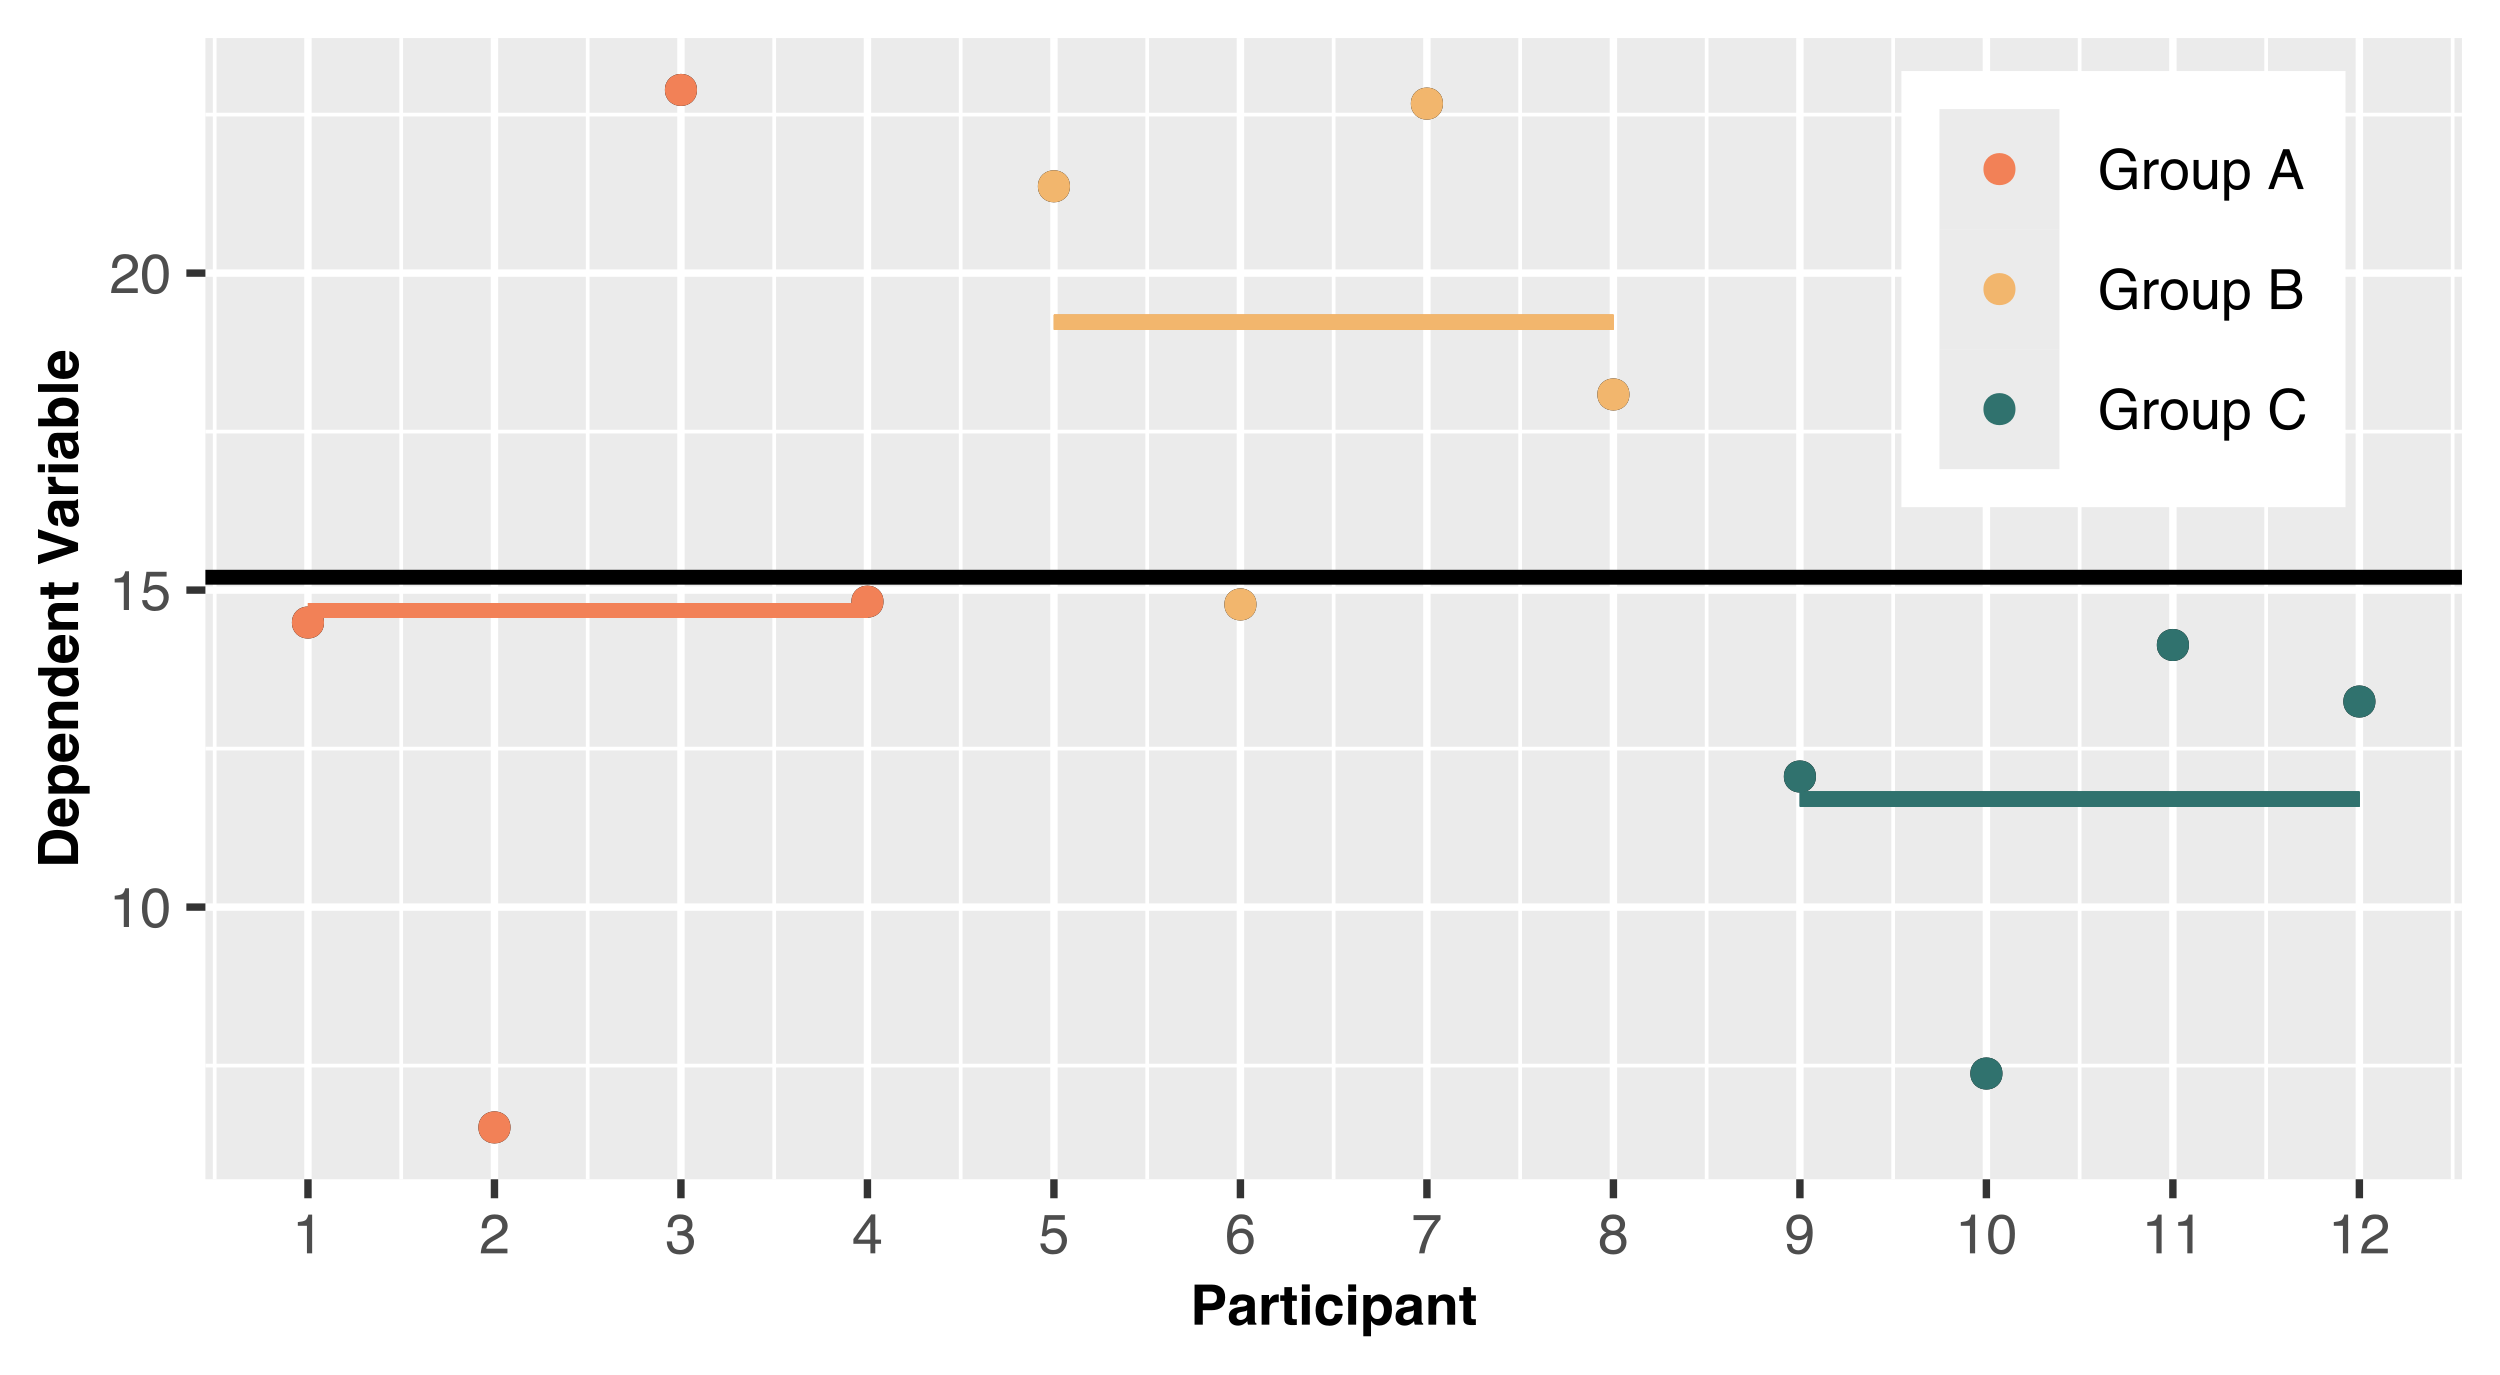 <?xml version="1.0" encoding="UTF-8"?>
<svg xmlns="http://www.w3.org/2000/svg" xmlns:xlink="http://www.w3.org/1999/xlink" width="360pt" height="198pt" viewBox="0 0 360 198" version="1.1">
<defs>
<g>
<symbol overflow="visible" id="glyph0-0">
<path style="stroke:none;" d="M 0.266 0 L 0.266 -5.734 L 4.812 -5.734 L 4.812 0 Z M 4.094 -0.719 L 4.094 -5.016 L 0.984 -5.016 L 0.984 -0.719 Z M 4.094 -0.719 "/>
</symbol>
<symbol overflow="visible" id="glyph0-1">
<path style="stroke:none;" d="M 0.766 -3.969 L 0.766 -4.5 C 1.273 -4.551 1.629 -4.633 1.828 -4.75 C 2.023 -4.863 2.176 -5.141 2.281 -5.578 L 2.828 -5.578 L 2.828 0 L 2.078 0 L 2.078 -3.969 Z M 0.766 -3.969 "/>
</symbol>
<symbol overflow="visible" id="glyph0-2">
<path style="stroke:none;" d="M 2.172 -5.594 C 2.891 -5.594 3.41 -5.297 3.734 -4.703 C 3.984 -4.242 4.109 -3.613 4.109 -2.812 C 4.109 -2.051 3.992 -1.422 3.766 -0.922 C 3.441 -0.203 2.906 0.156 2.156 0.156 C 1.488 0.156 0.988 -0.133 0.656 -0.719 C 0.383 -1.207 0.25 -1.863 0.25 -2.688 C 0.25 -3.32 0.332 -3.867 0.5 -4.328 C 0.801 -5.172 1.359 -5.594 2.172 -5.594 Z M 2.156 -0.484 C 2.52 -0.484 2.812 -0.645 3.031 -0.969 C 3.25 -1.289 3.359 -1.895 3.359 -2.781 C 3.359 -3.414 3.281 -3.938 3.125 -4.344 C 2.969 -4.758 2.66 -4.969 2.203 -4.969 C 1.797 -4.969 1.492 -4.77 1.297 -4.375 C 1.109 -3.988 1.016 -3.414 1.016 -2.656 C 1.016 -2.082 1.078 -1.625 1.203 -1.281 C 1.391 -0.75 1.707 -0.484 2.156 -0.484 Z M 2.156 -0.484 "/>
</symbol>
<symbol overflow="visible" id="glyph0-3">
<path style="stroke:none;" d="M 0.984 -1.422 C 1.035 -1.023 1.223 -0.75 1.547 -0.594 C 1.711 -0.52 1.906 -0.484 2.125 -0.484 C 2.539 -0.484 2.848 -0.613 3.047 -0.875 C 3.254 -1.145 3.359 -1.441 3.359 -1.766 C 3.359 -2.148 3.238 -2.445 3 -2.656 C 2.758 -2.875 2.473 -2.984 2.141 -2.984 C 1.898 -2.984 1.691 -2.938 1.516 -2.844 C 1.336 -2.75 1.191 -2.617 1.078 -2.453 L 0.469 -2.484 L 0.891 -5.5 L 3.797 -5.5 L 3.797 -4.828 L 1.422 -4.828 L 1.172 -3.266 C 1.305 -3.367 1.43 -3.441 1.547 -3.484 C 1.754 -3.578 1.992 -3.625 2.266 -3.625 C 2.785 -3.625 3.223 -3.457 3.578 -3.125 C 3.93 -2.789 4.109 -2.367 4.109 -1.859 C 4.109 -1.336 3.941 -0.875 3.609 -0.469 C 3.285 -0.062 2.77 0.141 2.062 0.141 C 1.602 0.141 1.195 0.016 0.844 -0.234 C 0.5 -0.492 0.305 -0.891 0.266 -1.422 Z M 0.984 -1.422 "/>
</symbol>
<symbol overflow="visible" id="glyph0-4">
<path style="stroke:none;" d="M 0.25 0 C 0.281 -0.477 0.379 -0.895 0.547 -1.25 C 0.723 -1.613 1.062 -1.941 1.562 -2.234 L 2.312 -2.672 C 2.645 -2.859 2.879 -3.023 3.016 -3.172 C 3.234 -3.379 3.344 -3.625 3.344 -3.906 C 3.344 -4.227 3.242 -4.484 3.047 -4.672 C 2.848 -4.867 2.586 -4.969 2.266 -4.969 C 1.785 -4.969 1.453 -4.785 1.266 -4.422 C 1.172 -4.223 1.117 -3.953 1.109 -3.609 L 0.391 -3.609 C 0.398 -4.098 0.488 -4.492 0.656 -4.797 C 0.957 -5.336 1.492 -5.609 2.266 -5.609 C 2.91 -5.609 3.379 -5.438 3.672 -5.094 C 3.973 -4.75 4.125 -4.363 4.125 -3.938 C 4.125 -3.488 3.961 -3.109 3.641 -2.797 C 3.461 -2.609 3.141 -2.383 2.672 -2.125 L 2.125 -1.828 C 1.875 -1.68 1.676 -1.547 1.531 -1.422 C 1.27 -1.191 1.102 -0.941 1.031 -0.672 L 4.094 -0.672 L 4.094 0 Z M 0.25 0 "/>
</symbol>
<symbol overflow="visible" id="glyph0-5">
<path style="stroke:none;" d="M 2.078 0.156 C 1.422 0.156 0.941 -0.023 0.641 -0.391 C 0.336 -0.754 0.188 -1.195 0.188 -1.719 L 0.922 -1.719 C 0.953 -1.352 1.02 -1.094 1.125 -0.938 C 1.312 -0.633 1.645 -0.484 2.125 -0.484 C 2.488 -0.484 2.781 -0.582 3 -0.781 C 3.227 -0.977 3.344 -1.234 3.344 -1.547 C 3.344 -1.93 3.223 -2.203 2.984 -2.359 C 2.754 -2.516 2.43 -2.594 2.016 -2.594 C 1.961 -2.594 1.91 -2.594 1.859 -2.594 C 1.816 -2.594 1.77 -2.586 1.719 -2.578 L 1.719 -3.203 C 1.789 -3.191 1.852 -3.188 1.906 -3.188 C 1.957 -3.188 2.008 -3.188 2.062 -3.188 C 2.32 -3.188 2.539 -3.227 2.719 -3.312 C 3.008 -3.457 3.156 -3.719 3.156 -4.094 C 3.156 -4.375 3.055 -4.586 2.859 -4.734 C 2.66 -4.891 2.43 -4.969 2.172 -4.969 C 1.703 -4.969 1.379 -4.812 1.203 -4.5 C 1.098 -4.32 1.039 -4.078 1.031 -3.766 L 0.328 -3.766 C 0.328 -4.18 0.41 -4.535 0.578 -4.828 C 0.867 -5.348 1.375 -5.609 2.094 -5.609 C 2.664 -5.609 3.109 -5.477 3.422 -5.219 C 3.734 -4.969 3.891 -4.602 3.891 -4.125 C 3.891 -3.781 3.797 -3.5 3.609 -3.281 C 3.492 -3.145 3.348 -3.039 3.172 -2.969 C 3.461 -2.883 3.691 -2.727 3.859 -2.5 C 4.023 -2.27 4.109 -1.988 4.109 -1.656 C 4.109 -1.125 3.93 -0.688 3.578 -0.344 C 3.223 -0.008 2.723 0.156 2.078 0.156 Z M 2.078 0.156 "/>
</symbol>
<symbol overflow="visible" id="glyph0-6">
<path style="stroke:none;" d="M 2.641 -1.984 L 2.641 -4.516 L 0.859 -1.984 Z M 2.656 0 L 2.656 -1.375 L 0.203 -1.375 L 0.203 -2.062 L 2.766 -5.609 L 3.359 -5.609 L 3.359 -1.984 L 4.188 -1.984 L 4.188 -1.375 L 3.359 -1.375 L 3.359 0 Z M 2.656 0 "/>
</symbol>
<symbol overflow="visible" id="glyph0-7">
<path style="stroke:none;" d="M 2.344 -5.625 C 2.969 -5.625 3.398 -5.457 3.641 -5.125 C 3.891 -4.801 4.016 -4.469 4.016 -4.125 L 3.328 -4.125 C 3.285 -4.352 3.219 -4.531 3.125 -4.656 C 2.957 -4.883 2.703 -5 2.359 -5 C 1.961 -5 1.645 -4.816 1.406 -4.453 C 1.176 -4.086 1.051 -3.566 1.031 -2.891 C 1.188 -3.129 1.391 -3.305 1.641 -3.422 C 1.859 -3.523 2.109 -3.578 2.391 -3.578 C 2.859 -3.578 3.266 -3.426 3.609 -3.125 C 3.961 -2.832 4.141 -2.391 4.141 -1.797 C 4.141 -1.285 3.973 -0.832 3.641 -0.438 C 3.305 -0.051 2.836 0.141 2.234 0.141 C 1.703 0.141 1.242 -0.055 0.859 -0.453 C 0.484 -0.848 0.297 -1.516 0.297 -2.453 C 0.297 -3.148 0.383 -3.742 0.562 -4.234 C 0.883 -5.16 1.477 -5.625 2.344 -5.625 Z M 2.297 -0.484 C 2.66 -0.484 2.93 -0.609 3.109 -0.859 C 3.297 -1.109 3.391 -1.398 3.391 -1.734 C 3.391 -2.023 3.305 -2.297 3.141 -2.547 C 2.984 -2.805 2.688 -2.938 2.25 -2.938 C 1.945 -2.938 1.68 -2.836 1.453 -2.641 C 1.234 -2.441 1.125 -2.141 1.125 -1.734 C 1.125 -1.379 1.223 -1.082 1.422 -0.844 C 1.629 -0.602 1.922 -0.484 2.297 -0.484 Z M 2.297 -0.484 "/>
</symbol>
<symbol overflow="visible" id="glyph0-8">
<path style="stroke:none;" d="M 4.188 -5.5 L 4.188 -4.891 C 4.008 -4.711 3.77 -4.406 3.469 -3.969 C 3.164 -3.539 2.898 -3.078 2.672 -2.578 C 2.453 -2.086 2.281 -1.645 2.156 -1.25 C 2.082 -0.988 1.988 -0.57 1.875 0 L 1.094 0 C 1.27 -1.07 1.66 -2.133 2.266 -3.188 C 2.617 -3.812 2.992 -4.348 3.391 -4.797 L 0.297 -4.797 L 0.297 -5.5 Z M 4.188 -5.5 "/>
</symbol>
<symbol overflow="visible" id="glyph0-9">
<path style="stroke:none;" d="M 2.172 -3.25 C 2.484 -3.25 2.727 -3.332 2.906 -3.5 C 3.082 -3.676 3.172 -3.883 3.172 -4.125 C 3.172 -4.332 3.086 -4.523 2.922 -4.703 C 2.754 -4.879 2.5 -4.969 2.156 -4.969 C 1.812 -4.969 1.562 -4.879 1.406 -4.703 C 1.258 -4.523 1.188 -4.32 1.188 -4.094 C 1.188 -3.832 1.285 -3.625 1.484 -3.469 C 1.68 -3.32 1.91 -3.25 2.172 -3.25 Z M 2.219 -0.484 C 2.539 -0.484 2.812 -0.57 3.031 -0.75 C 3.25 -0.926 3.359 -1.188 3.359 -1.531 C 3.359 -1.895 3.242 -2.172 3.016 -2.359 C 2.797 -2.547 2.516 -2.641 2.172 -2.641 C 1.836 -2.641 1.562 -2.539 1.344 -2.344 C 1.133 -2.156 1.031 -1.895 1.031 -1.562 C 1.031 -1.27 1.125 -1.016 1.312 -0.797 C 1.508 -0.586 1.812 -0.484 2.219 -0.484 Z M 1.219 -2.984 C 1.02 -3.066 0.867 -3.164 0.766 -3.281 C 0.555 -3.488 0.453 -3.758 0.453 -4.094 C 0.453 -4.508 0.602 -4.863 0.906 -5.156 C 1.207 -5.457 1.633 -5.609 2.188 -5.609 C 2.727 -5.609 3.148 -5.469 3.453 -5.188 C 3.754 -4.906 3.906 -4.578 3.906 -4.203 C 3.906 -3.848 3.816 -3.562 3.641 -3.344 C 3.547 -3.227 3.395 -3.109 3.188 -2.984 C 3.414 -2.879 3.598 -2.758 3.734 -2.625 C 3.984 -2.363 4.109 -2.023 4.109 -1.609 C 4.109 -1.117 3.941 -0.703 3.609 -0.359 C 3.273 -0.016 2.805 0.156 2.203 0.156 C 1.66 0.156 1.203 0.008 0.828 -0.281 C 0.453 -0.582 0.266 -1.016 0.266 -1.578 C 0.266 -1.898 0.344 -2.18 0.5 -2.422 C 0.664 -2.672 0.906 -2.859 1.219 -2.984 Z M 1.219 -2.984 "/>
</symbol>
<symbol overflow="visible" id="glyph0-10">
<path style="stroke:none;" d="M 1.062 -1.359 C 1.082 -0.961 1.234 -0.691 1.516 -0.547 C 1.66 -0.473 1.82 -0.438 2 -0.438 C 2.332 -0.438 2.617 -0.57 2.859 -0.844 C 3.098 -1.125 3.266 -1.695 3.359 -2.562 C 3.203 -2.312 3.008 -2.133 2.781 -2.031 C 2.551 -1.938 2.301 -1.891 2.031 -1.891 C 1.5 -1.891 1.07 -2.055 0.75 -2.391 C 0.438 -2.723 0.281 -3.156 0.281 -3.688 C 0.281 -4.195 0.438 -4.645 0.75 -5.031 C 1.062 -5.414 1.52 -5.609 2.125 -5.609 C 2.938 -5.609 3.5 -5.238 3.812 -4.5 C 3.977 -4.094 4.062 -3.586 4.062 -2.984 C 4.062 -2.297 3.961 -1.691 3.766 -1.172 C 3.422 -0.285 2.844 0.156 2.031 0.156 C 1.477 0.156 1.062 0.016 0.781 -0.266 C 0.5 -0.555 0.359 -0.922 0.359 -1.359 Z M 2.125 -2.5 C 2.406 -2.5 2.66 -2.586 2.891 -2.766 C 3.117 -2.953 3.234 -3.273 3.234 -3.734 C 3.234 -4.148 3.129 -4.457 2.922 -4.656 C 2.723 -4.863 2.461 -4.969 2.141 -4.969 C 1.797 -4.969 1.52 -4.848 1.312 -4.609 C 1.113 -4.379 1.016 -4.07 1.016 -3.688 C 1.016 -3.32 1.102 -3.031 1.281 -2.812 C 1.457 -2.602 1.738 -2.5 2.125 -2.5 Z M 2.125 -2.5 "/>
</symbol>
<symbol overflow="visible" id="glyph0-11">
<path style="stroke:none;" d="M 3.094 -5.891 C 3.633 -5.891 4.098 -5.785 4.484 -5.578 C 5.055 -5.273 5.406 -4.75 5.531 -4 L 4.766 -4 C 4.672 -4.414 4.477 -4.719 4.188 -4.906 C 3.895 -5.102 3.523 -5.203 3.078 -5.203 C 2.547 -5.203 2.098 -5.004 1.734 -4.609 C 1.367 -4.211 1.188 -3.617 1.188 -2.828 C 1.188 -2.141 1.332 -1.582 1.625 -1.156 C 1.926 -0.727 2.414 -0.516 3.094 -0.516 C 3.613 -0.516 4.039 -0.664 4.375 -0.969 C 4.719 -1.27 4.895 -1.754 4.906 -2.422 L 3.109 -2.422 L 3.109 -3.078 L 5.625 -3.078 L 5.625 0 L 5.125 0 L 4.938 -0.734 C 4.676 -0.453 4.445 -0.254 4.25 -0.141 C 3.906 0.055 3.469 0.156 2.938 0.156 C 2.258 0.156 1.676 -0.066 1.188 -0.516 C 0.656 -1.066 0.391 -1.82 0.391 -2.781 C 0.391 -3.738 0.648 -4.504 1.172 -5.078 C 1.66 -5.617 2.301 -5.891 3.094 -5.891 Z M 2.969 -5.891 Z M 2.969 -5.891 "/>
</symbol>
<symbol overflow="visible" id="glyph0-12">
<path style="stroke:none;" d="M 0.531 -4.188 L 1.203 -4.188 L 1.203 -3.469 C 1.254 -3.602 1.383 -3.77 1.594 -3.969 C 1.812 -4.176 2.062 -4.281 2.344 -4.281 C 2.352 -4.281 2.375 -4.273 2.406 -4.266 C 2.438 -4.266 2.492 -4.266 2.578 -4.266 L 2.578 -3.516 C 2.535 -3.523 2.492 -3.531 2.453 -3.531 C 2.422 -3.531 2.383 -3.531 2.344 -3.531 C 1.988 -3.531 1.711 -3.414 1.516 -3.188 C 1.328 -2.969 1.234 -2.707 1.234 -2.406 L 1.234 0 L 0.531 0 Z M 0.531 -4.188 "/>
</symbol>
<symbol overflow="visible" id="glyph0-13">
<path style="stroke:none;" d="M 2.172 -0.453 C 2.641 -0.453 2.957 -0.629 3.125 -0.984 C 3.301 -1.336 3.391 -1.727 3.391 -2.156 C 3.391 -2.551 3.328 -2.867 3.203 -3.109 C 3.004 -3.492 2.664 -3.688 2.188 -3.688 C 1.758 -3.688 1.445 -3.52 1.25 -3.188 C 1.051 -2.863 0.953 -2.473 0.953 -2.016 C 0.953 -1.566 1.051 -1.191 1.25 -0.891 C 1.445 -0.598 1.754 -0.453 2.172 -0.453 Z M 2.203 -4.312 C 2.742 -4.312 3.195 -4.129 3.562 -3.766 C 3.938 -3.41 4.125 -2.883 4.125 -2.188 C 4.125 -1.508 3.957 -0.945 3.625 -0.5 C 3.301 -0.062 2.797 0.156 2.109 0.156 C 1.535 0.156 1.078 -0.035 0.734 -0.422 C 0.398 -0.816 0.234 -1.344 0.234 -2 C 0.234 -2.707 0.41 -3.27 0.766 -3.688 C 1.117 -4.102 1.598 -4.312 2.203 -4.312 Z M 2.188 -4.281 Z M 2.188 -4.281 "/>
</symbol>
<symbol overflow="visible" id="glyph0-14">
<path style="stroke:none;" d="M 1.219 -4.188 L 1.219 -1.406 C 1.219 -1.195 1.254 -1.023 1.328 -0.891 C 1.453 -0.641 1.68 -0.516 2.016 -0.516 C 2.504 -0.516 2.836 -0.734 3.016 -1.172 C 3.117 -1.398 3.172 -1.719 3.172 -2.125 L 3.172 -4.188 L 3.875 -4.188 L 3.875 0 L 3.203 0 L 3.219 -0.625 C 3.125 -0.457 3.008 -0.32 2.875 -0.219 C 2.602 0 2.273 0.109 1.891 0.109 C 1.297 0.109 0.891 -0.086 0.672 -0.484 C 0.555 -0.703 0.5 -0.988 0.5 -1.344 L 0.5 -4.188 Z M 2.188 -4.281 Z M 2.188 -4.281 "/>
</symbol>
<symbol overflow="visible" id="glyph0-15">
<path style="stroke:none;" d="M 2.281 -0.469 C 2.613 -0.469 2.883 -0.602 3.094 -0.875 C 3.312 -1.156 3.422 -1.57 3.422 -2.125 C 3.422 -2.457 3.375 -2.742 3.281 -2.984 C 3.102 -3.441 2.77 -3.672 2.281 -3.672 C 1.789 -3.672 1.457 -3.426 1.281 -2.938 C 1.188 -2.676 1.141 -2.348 1.141 -1.953 C 1.141 -1.629 1.188 -1.352 1.281 -1.125 C 1.469 -0.688 1.801 -0.469 2.281 -0.469 Z M 0.469 -4.172 L 1.141 -4.172 L 1.141 -3.609 C 1.285 -3.797 1.441 -3.941 1.609 -4.047 C 1.848 -4.203 2.125 -4.281 2.438 -4.281 C 2.914 -4.281 3.316 -4.098 3.641 -3.734 C 3.973 -3.379 4.141 -2.863 4.141 -2.188 C 4.141 -1.27 3.906 -0.617 3.438 -0.234 C 3.133 0.016 2.781 0.141 2.375 0.141 C 2.062 0.141 1.797 0.07 1.578 -0.062 C 1.453 -0.145 1.316 -0.281 1.172 -0.469 L 1.172 1.672 L 0.469 1.672 Z M 0.469 -4.172 "/>
</symbol>
<symbol overflow="visible" id="glyph0-16">
<path style="stroke:none;" d=""/>
</symbol>
<symbol overflow="visible" id="glyph0-17">
<path style="stroke:none;" d="M 3.562 -2.359 L 2.688 -4.891 L 1.766 -2.359 Z M 2.281 -5.734 L 3.156 -5.734 L 5.234 0 L 4.391 0 L 3.812 -1.719 L 1.531 -1.719 L 0.922 0 L 0.125 0 Z M 2.281 -5.734 "/>
</symbol>
<symbol overflow="visible" id="glyph0-18">
<path style="stroke:none;" d="M 2.766 -3.312 C 3.098 -3.312 3.352 -3.359 3.531 -3.453 C 3.82 -3.598 3.969 -3.852 3.969 -4.219 C 3.969 -4.594 3.812 -4.848 3.5 -4.984 C 3.332 -5.055 3.078 -5.094 2.734 -5.094 L 1.359 -5.094 L 1.359 -3.312 Z M 3.031 -0.672 C 3.508 -0.672 3.848 -0.805 4.047 -1.078 C 4.172 -1.254 4.234 -1.469 4.234 -1.719 C 4.234 -2.133 4.051 -2.414 3.688 -2.562 C 3.488 -2.645 3.223 -2.688 2.891 -2.688 L 1.359 -2.688 L 1.359 -0.672 Z M 0.594 -5.734 L 3.062 -5.734 C 3.727 -5.734 4.203 -5.535 4.484 -5.141 C 4.648 -4.898 4.734 -4.625 4.734 -4.312 C 4.734 -3.957 4.633 -3.66 4.438 -3.422 C 4.32 -3.305 4.164 -3.195 3.969 -3.094 C 4.258 -2.977 4.477 -2.852 4.625 -2.719 C 4.883 -2.469 5.016 -2.117 5.016 -1.672 C 5.016 -1.305 4.898 -0.973 4.672 -0.672 C 4.328 -0.223 3.773 0 3.016 0 L 0.594 0 Z M 0.594 -5.734 "/>
</symbol>
<symbol overflow="visible" id="glyph0-19">
<path style="stroke:none;" d="M 3.031 -5.891 C 3.758 -5.891 4.32 -5.695 4.719 -5.312 C 5.125 -4.938 5.348 -4.504 5.391 -4.016 L 4.625 -4.016 C 4.539 -4.391 4.367 -4.68 4.109 -4.891 C 3.859 -5.109 3.5 -5.219 3.031 -5.219 C 2.469 -5.219 2.008 -5.02 1.656 -4.625 C 1.312 -4.227 1.141 -3.617 1.141 -2.797 C 1.141 -2.129 1.297 -1.582 1.609 -1.156 C 1.93 -0.738 2.398 -0.531 3.016 -0.531 C 3.586 -0.531 4.023 -0.754 4.328 -1.203 C 4.484 -1.43 4.602 -1.734 4.688 -2.109 L 5.438 -2.109 C 5.375 -1.504 5.148 -1 4.766 -0.594 C 4.316 -0.094 3.703 0.156 2.922 0.156 C 2.254 0.156 1.695 -0.047 1.25 -0.453 C 0.656 -0.992 0.359 -1.82 0.359 -2.938 C 0.359 -3.781 0.582 -4.473 1.031 -5.016 C 1.508 -5.598 2.176 -5.891 3.031 -5.891 Z M 2.875 -5.891 Z M 2.875 -5.891 "/>
</symbol>
<symbol overflow="visible" id="glyph1-0">
<path style="stroke:none;" d="M 0.609 -5.766 L 5.234 -5.766 L 5.234 0 L 0.609 0 Z M 4.516 -0.719 L 4.516 -5.047 L 1.328 -5.047 L 1.328 -0.719 Z M 4.516 -0.719 "/>
</symbol>
<symbol overflow="visible" id="glyph1-1">
<path style="stroke:none;" d="M 3.062 -2.078 L 1.828 -2.078 L 1.828 0 L 0.641 0 L 0.641 -5.766 L 3.141 -5.766 C 3.723 -5.766 4.188 -5.613 4.531 -5.312 C 4.875 -5.02 5.047 -4.562 5.047 -3.938 C 5.047 -3.258 4.875 -2.781 4.531 -2.5 C 4.188 -2.219 3.695 -2.078 3.062 -2.078 Z M 3.625 -3.266 C 3.781 -3.41 3.859 -3.629 3.859 -3.922 C 3.859 -4.223 3.773 -4.438 3.609 -4.562 C 3.453 -4.695 3.234 -4.766 2.953 -4.766 L 1.828 -4.766 L 1.828 -3.062 L 2.953 -3.062 C 3.234 -3.062 3.457 -3.129 3.625 -3.266 Z M 3.625 -3.266 "/>
</symbol>
<symbol overflow="visible" id="glyph1-2">
<path style="stroke:none;" d="M 0.688 -3.797 C 0.977 -4.172 1.484 -4.359 2.203 -4.359 C 2.66 -4.359 3.07 -4.266 3.438 -4.078 C 3.801 -3.898 3.984 -3.551 3.984 -3.031 L 3.984 -1.078 C 3.984 -0.941 3.984 -0.781 3.984 -0.594 C 3.992 -0.445 4.016 -0.348 4.047 -0.297 C 4.086 -0.242 4.145 -0.203 4.219 -0.172 L 4.219 0 L 3.016 0 C 2.973 -0.082 2.945 -0.16 2.938 -0.234 C 2.926 -0.316 2.914 -0.406 2.906 -0.5 C 2.75 -0.332 2.57 -0.191 2.375 -0.078 C 2.133 0.066 1.863 0.141 1.562 0.141 C 1.176 0.141 0.859 0.031 0.609 -0.188 C 0.359 -0.414 0.234 -0.734 0.234 -1.141 C 0.234 -1.66 0.438 -2.035 0.844 -2.266 C 1.062 -2.398 1.383 -2.492 1.812 -2.547 L 2.188 -2.594 C 2.395 -2.613 2.547 -2.645 2.641 -2.688 C 2.797 -2.758 2.875 -2.863 2.875 -3 C 2.875 -3.176 2.812 -3.297 2.688 -3.359 C 2.57 -3.43 2.395 -3.469 2.156 -3.469 C 1.895 -3.469 1.707 -3.398 1.594 -3.266 C 1.52 -3.172 1.469 -3.039 1.438 -2.875 L 0.375 -2.875 C 0.395 -3.25 0.5 -3.555 0.688 -3.797 Z M 1.516 -0.812 C 1.617 -0.719 1.742 -0.672 1.891 -0.672 C 2.129 -0.672 2.348 -0.738 2.547 -0.875 C 2.754 -1.02 2.863 -1.281 2.875 -1.656 L 2.875 -2.078 C 2.801 -2.023 2.727 -1.984 2.656 -1.953 C 2.582 -1.93 2.484 -1.91 2.359 -1.891 L 2.109 -1.844 C 1.879 -1.801 1.711 -1.75 1.609 -1.688 C 1.43 -1.582 1.344 -1.426 1.344 -1.219 C 1.344 -1.031 1.398 -0.895 1.516 -0.812 Z M 1.516 -0.812 "/>
</symbol>
<symbol overflow="visible" id="glyph1-3">
<path style="stroke:none;" d="M 2.656 -3.234 C 2.207 -3.234 1.91 -3.086 1.766 -2.797 C 1.672 -2.629 1.625 -2.375 1.625 -2.031 L 1.625 0 L 0.516 0 L 0.516 -4.266 L 1.578 -4.266 L 1.578 -3.516 C 1.742 -3.797 1.891 -3.988 2.016 -4.094 C 2.223 -4.27 2.492 -4.359 2.828 -4.359 C 2.848 -4.359 2.863 -4.359 2.875 -4.359 C 2.895 -4.359 2.93 -4.359 2.984 -4.359 L 2.984 -3.219 C 2.91 -3.219 2.848 -3.219 2.797 -3.219 C 2.742 -3.227 2.695 -3.234 2.656 -3.234 Z M 2.656 -3.234 "/>
</symbol>
<symbol overflow="visible" id="glyph1-4">
<path style="stroke:none;" d="M 2.469 -0.797 L 2.469 0.047 L 1.938 0.062 C 1.414 0.082 1.055 -0.008 0.859 -0.219 C 0.734 -0.344 0.672 -0.539 0.672 -0.812 L 0.672 -3.422 L 0.078 -3.422 L 0.078 -4.219 L 0.672 -4.219 L 0.672 -5.406 L 1.781 -5.406 L 1.781 -4.219 L 2.469 -4.219 L 2.469 -3.422 L 1.781 -3.422 L 1.781 -1.172 C 1.781 -1.004 1.801 -0.895 1.844 -0.844 C 1.883 -0.801 2.02 -0.781 2.25 -0.781 C 2.281 -0.781 2.316 -0.781 2.359 -0.781 C 2.398 -0.789 2.438 -0.797 2.469 -0.797 Z M 2.469 -0.797 "/>
</symbol>
<symbol overflow="visible" id="glyph1-5">
<path style="stroke:none;" d="M 1.672 -4.266 L 1.672 0 L 0.531 0 L 0.531 -4.266 Z M 1.672 -5.797 L 1.672 -4.766 L 0.531 -4.766 L 0.531 -5.797 Z M 1.672 -5.797 "/>
</symbol>
<symbol overflow="visible" id="glyph1-6">
<path style="stroke:none;" d="M 4.203 -2.734 L 3.062 -2.734 C 3.039 -2.891 2.988 -3.031 2.906 -3.156 C 2.781 -3.332 2.586 -3.422 2.328 -3.422 C 1.953 -3.422 1.691 -3.234 1.547 -2.859 C 1.473 -2.66 1.438 -2.398 1.438 -2.078 C 1.438 -1.766 1.473 -1.508 1.547 -1.312 C 1.68 -0.957 1.93 -0.781 2.297 -0.781 C 2.555 -0.781 2.738 -0.848 2.844 -0.984 C 2.957 -1.129 3.031 -1.316 3.062 -1.547 L 4.188 -1.547 C 4.164 -1.203 4.047 -0.879 3.828 -0.578 C 3.473 -0.086 2.957 0.156 2.281 0.156 C 1.594 0.156 1.086 -0.047 0.766 -0.453 C 0.441 -0.867 0.281 -1.398 0.281 -2.047 C 0.281 -2.773 0.457 -3.344 0.812 -3.75 C 1.164 -4.156 1.66 -4.359 2.297 -4.359 C 2.828 -4.359 3.258 -4.238 3.594 -4 C 3.938 -3.758 4.141 -3.336 4.203 -2.734 Z M 4.203 -2.734 "/>
</symbol>
<symbol overflow="visible" id="glyph1-7">
<path style="stroke:none;" d="M 4.094 -3.797 C 4.438 -3.43 4.609 -2.895 4.609 -2.188 C 4.609 -1.438 4.438 -0.863 4.094 -0.469 C 3.758 -0.07 3.328 0.125 2.797 0.125 C 2.453 0.125 2.172 0.035 1.953 -0.141 C 1.828 -0.234 1.707 -0.367 1.594 -0.547 L 1.594 1.672 L 0.484 1.672 L 0.484 -4.266 L 1.562 -4.266 L 1.562 -3.625 C 1.676 -3.812 1.801 -3.957 1.938 -4.062 C 2.188 -4.258 2.484 -4.359 2.828 -4.359 C 3.316 -4.359 3.738 -4.172 4.094 -3.797 Z M 3.453 -2.125 C 3.453 -2.457 3.375 -2.75 3.219 -3 C 3.07 -3.25 2.832 -3.375 2.5 -3.375 C 2.094 -3.375 1.816 -3.188 1.672 -2.812 C 1.586 -2.602 1.547 -2.344 1.547 -2.031 C 1.547 -1.539 1.68 -1.191 1.953 -0.984 C 2.109 -0.867 2.289 -0.812 2.5 -0.812 C 2.812 -0.812 3.047 -0.93 3.203 -1.172 C 3.367 -1.41 3.453 -1.727 3.453 -2.125 Z M 3.453 -2.125 "/>
</symbol>
<symbol overflow="visible" id="glyph1-8">
<path style="stroke:none;" d="M 2.531 -3.438 C 2.145 -3.438 1.883 -3.273 1.75 -2.953 C 1.676 -2.785 1.641 -2.57 1.641 -2.312 L 1.641 0 L 0.531 0 L 0.531 -4.25 L 1.609 -4.25 L 1.609 -3.625 C 1.742 -3.844 1.879 -4.004 2.016 -4.109 C 2.242 -4.273 2.531 -4.359 2.875 -4.359 C 3.32 -4.359 3.68 -4.242 3.953 -4.016 C 4.234 -3.785 4.375 -3.406 4.375 -2.875 L 4.375 0 L 3.234 0 L 3.234 -2.594 C 3.234 -2.812 3.207 -2.984 3.156 -3.109 C 3.039 -3.328 2.832 -3.438 2.531 -3.438 Z M 2.531 -3.438 "/>
</symbol>
<symbol overflow="visible" id="glyph2-0">
<path style="stroke:none;" d="M -5.766 -0.609 L -5.766 -5.234 L 0 -5.234 L 0 -0.609 Z M -0.719 -4.516 L -5.047 -4.516 L -5.047 -1.328 L -0.719 -1.328 Z M -0.719 -4.516 "/>
</symbol>
<symbol overflow="visible" id="glyph2-1">
<path style="stroke:none;" d="M 0 -3.094 L 0 -0.609 L -5.766 -0.609 L -5.766 -3.094 C -5.754 -3.445 -5.711 -3.742 -5.641 -3.984 C -5.504 -4.391 -5.258 -4.719 -4.906 -4.969 C -4.613 -5.164 -4.301 -5.301 -3.969 -5.375 C -3.633 -5.445 -3.316 -5.484 -3.016 -5.484 C -2.254 -5.484 -1.609 -5.328 -1.078 -5.016 C -0.359 -4.598 0 -3.957 0 -3.094 Z M -4.297 -3.984 C -4.609 -3.797 -4.766 -3.43 -4.766 -2.891 L -4.766 -1.781 L -1 -1.781 L -1 -2.891 C -1 -3.453 -1.281 -3.848 -1.844 -4.078 C -2.145 -4.203 -2.508 -4.266 -2.938 -4.266 C -3.52 -4.266 -3.973 -4.172 -4.297 -3.984 Z M -4.297 -3.984 "/>
</symbol>
<symbol overflow="visible" id="glyph2-2">
<path style="stroke:none;" d="M -1.25 -4.172 C -1 -4.141 -0.742 -4.004 -0.484 -3.766 C -0.066 -3.398 0.141 -2.891 0.141 -2.234 C 0.141 -1.691 -0.031 -1.211 -0.375 -0.797 C -0.727 -0.391 -1.301 -0.188 -2.094 -0.188 C -2.82 -0.188 -3.383 -0.375 -3.781 -0.75 C -4.176 -1.125 -4.375 -1.609 -4.375 -2.203 C -4.375 -2.555 -4.305 -2.875 -4.172 -3.156 C -4.035 -3.438 -3.828 -3.672 -3.547 -3.859 C -3.297 -4.023 -3.004 -4.133 -2.672 -4.188 C -2.473 -4.219 -2.191 -4.227 -1.828 -4.219 L -1.828 -1.312 C -1.398 -1.32 -1.098 -1.453 -0.922 -1.703 C -0.816 -1.859 -0.766 -2.047 -0.766 -2.266 C -0.766 -2.492 -0.828 -2.68 -0.953 -2.828 C -1.023 -2.898 -1.125 -2.969 -1.25 -3.031 Z M -2.562 -3.062 C -2.852 -3.039 -3.07 -2.953 -3.219 -2.797 C -3.375 -2.641 -3.453 -2.441 -3.453 -2.203 C -3.453 -1.941 -3.367 -1.738 -3.203 -1.594 C -3.047 -1.457 -2.832 -1.367 -2.562 -1.328 Z M -2.562 -3.062 "/>
</symbol>
<symbol overflow="visible" id="glyph2-3">
<path style="stroke:none;" d="M -3.797 -4.094 C -3.43 -4.438 -2.895 -4.609 -2.188 -4.609 C -1.438 -4.609 -0.863 -4.438 -0.469 -4.094 C -0.07 -3.758 0.125 -3.328 0.125 -2.797 C 0.125 -2.453 0.035 -2.172 -0.141 -1.953 C -0.234 -1.828 -0.367 -1.707 -0.547 -1.594 L 1.672 -1.594 L 1.672 -0.484 L -4.266 -0.484 L -4.266 -1.562 L -3.625 -1.562 C -3.812 -1.676 -3.957 -1.801 -4.062 -1.938 C -4.258 -2.188 -4.359 -2.484 -4.359 -2.828 C -4.359 -3.316 -4.172 -3.738 -3.797 -4.094 Z M -2.125 -3.453 C -2.457 -3.453 -2.75 -3.375 -3 -3.219 C -3.25 -3.07 -3.375 -2.832 -3.375 -2.5 C -3.375 -2.094 -3.188 -1.816 -2.812 -1.672 C -2.602 -1.586 -2.344 -1.547 -2.031 -1.547 C -1.539 -1.547 -1.191 -1.68 -0.984 -1.953 C -0.867 -2.109 -0.812 -2.289 -0.812 -2.5 C -0.812 -2.812 -0.93 -3.047 -1.172 -3.203 C -1.41 -3.367 -1.727 -3.453 -2.125 -3.453 Z M -2.125 -3.453 "/>
</symbol>
<symbol overflow="visible" id="glyph2-4">
<path style="stroke:none;" d="M -3.438 -2.531 C -3.438 -2.145 -3.273 -1.883 -2.953 -1.75 C -2.785 -1.676 -2.57 -1.641 -2.312 -1.641 L 0 -1.641 L 0 -0.531 L -4.25 -0.531 L -4.25 -1.609 L -3.625 -1.609 C -3.844 -1.742 -4.004 -1.879 -4.109 -2.016 C -4.273 -2.242 -4.359 -2.531 -4.359 -2.875 C -4.359 -3.32 -4.242 -3.68 -4.016 -3.953 C -3.785 -4.234 -3.406 -4.375 -2.875 -4.375 L 0 -4.375 L 0 -3.234 L -2.594 -3.234 C -2.812 -3.234 -2.984 -3.207 -3.109 -3.156 C -3.328 -3.039 -3.438 -2.832 -3.438 -2.531 Z M -3.438 -2.531 "/>
</symbol>
<symbol overflow="visible" id="glyph2-5">
<path style="stroke:none;" d="M -5.75 -4.391 L 0 -4.391 L 0 -3.312 L -0.594 -3.312 C -0.344 -3.156 -0.156 -2.973 -0.031 -2.766 C 0.082 -2.566 0.141 -2.316 0.141 -2.016 C 0.141 -1.516 -0.062 -1.094 -0.469 -0.75 C -0.875 -0.414 -1.391 -0.25 -2.016 -0.25 C -2.742 -0.25 -3.316 -0.414 -3.734 -0.75 C -4.148 -1.082 -4.359 -1.531 -4.359 -2.094 C -4.359 -2.352 -4.301 -2.582 -4.188 -2.781 C -4.07 -2.977 -3.914 -3.141 -3.719 -3.266 L -5.75 -3.266 Z M -2.109 -1.391 C -1.711 -1.391 -1.395 -1.469 -1.156 -1.625 C -0.926 -1.781 -0.812 -2.016 -0.812 -2.328 C -0.812 -2.648 -0.926 -2.891 -1.156 -3.047 C -1.395 -3.211 -1.695 -3.297 -2.062 -3.297 C -2.582 -3.297 -2.957 -3.164 -3.188 -2.906 C -3.32 -2.738 -3.391 -2.551 -3.391 -2.344 C -3.391 -2.02 -3.266 -1.781 -3.016 -1.625 C -2.773 -1.469 -2.473 -1.391 -2.109 -1.391 Z M -2.109 -1.391 "/>
</symbol>
<symbol overflow="visible" id="glyph2-6">
<path style="stroke:none;" d="M -0.797 -2.469 L 0.047 -2.469 L 0.062 -1.938 C 0.082 -1.414 -0.008 -1.055 -0.219 -0.859 C -0.344 -0.734 -0.539 -0.672 -0.812 -0.672 L -3.422 -0.672 L -3.422 -0.078 L -4.219 -0.078 L -4.219 -0.672 L -5.406 -0.672 L -5.406 -1.781 L -4.219 -1.781 L -4.219 -2.469 L -3.422 -2.469 L -3.422 -1.781 L -1.172 -1.781 C -1.004 -1.781 -0.895 -1.801 -0.844 -1.844 C -0.801 -1.883 -0.781 -2.02 -0.781 -2.25 C -0.781 -2.281 -0.781 -2.316 -0.781 -2.359 C -0.789 -2.398 -0.797 -2.438 -0.797 -2.469 Z M -0.797 -2.469 "/>
</symbol>
<symbol overflow="visible" id="glyph2-7">
<path style="stroke:none;" d=""/>
</symbol>
<symbol overflow="visible" id="glyph2-8">
<path style="stroke:none;" d="M -5.766 -0.188 L -5.766 -1.469 L -1.391 -2.719 L -5.766 -3.984 L -5.766 -5.234 L 0 -3.266 L 0 -2.125 Z M -5.766 -0.188 "/>
</symbol>
<symbol overflow="visible" id="glyph2-9">
<path style="stroke:none;" d="M -3.797 -0.688 C -4.172 -0.977 -4.359 -1.484 -4.359 -2.203 C -4.359 -2.66 -4.266 -3.07 -4.078 -3.438 C -3.898 -3.801 -3.551 -3.984 -3.031 -3.984 L -1.078 -3.984 C -0.941 -3.984 -0.781 -3.984 -0.594 -3.984 C -0.445 -3.992 -0.348 -4.016 -0.297 -4.047 C -0.242 -4.086 -0.203 -4.145 -0.172 -4.219 L 0 -4.219 L 0 -3.016 C -0.082 -2.973 -0.16 -2.945 -0.234 -2.938 C -0.316 -2.926 -0.406 -2.914 -0.5 -2.906 C -0.332 -2.75 -0.191 -2.57 -0.078 -2.375 C 0.066 -2.133 0.141 -1.863 0.141 -1.562 C 0.141 -1.176 0.031 -0.859 -0.188 -0.609 C -0.414 -0.359 -0.734 -0.234 -1.141 -0.234 C -1.66 -0.234 -2.035 -0.438 -2.266 -0.844 C -2.398 -1.062 -2.492 -1.383 -2.547 -1.812 L -2.594 -2.188 C -2.613 -2.395 -2.645 -2.547 -2.688 -2.641 C -2.758 -2.797 -2.863 -2.875 -3 -2.875 C -3.176 -2.875 -3.297 -2.812 -3.359 -2.688 C -3.43 -2.57 -3.469 -2.395 -3.469 -2.156 C -3.469 -1.895 -3.398 -1.707 -3.266 -1.594 C -3.172 -1.52 -3.039 -1.469 -2.875 -1.438 L -2.875 -0.375 C -3.25 -0.395 -3.555 -0.5 -3.797 -0.688 Z M -0.812 -1.516 C -0.719 -1.617 -0.672 -1.742 -0.672 -1.891 C -0.672 -2.129 -0.738 -2.348 -0.875 -2.547 C -1.02 -2.754 -1.281 -2.863 -1.656 -2.875 L -2.078 -2.875 C -2.023 -2.801 -1.984 -2.727 -1.953 -2.656 C -1.93 -2.582 -1.91 -2.484 -1.891 -2.359 L -1.844 -2.109 C -1.801 -1.879 -1.75 -1.711 -1.688 -1.609 C -1.582 -1.43 -1.426 -1.344 -1.219 -1.344 C -1.031 -1.344 -0.895 -1.398 -0.812 -1.516 Z M -0.812 -1.516 "/>
</symbol>
<symbol overflow="visible" id="glyph2-10">
<path style="stroke:none;" d="M -3.234 -2.656 C -3.234 -2.207 -3.086 -1.91 -2.797 -1.766 C -2.629 -1.672 -2.375 -1.625 -2.031 -1.625 L 0 -1.625 L 0 -0.516 L -4.266 -0.516 L -4.266 -1.578 L -3.516 -1.578 C -3.797 -1.742 -3.988 -1.891 -4.094 -2.016 C -4.27 -2.223 -4.359 -2.492 -4.359 -2.828 C -4.359 -2.848 -4.359 -2.863 -4.359 -2.875 C -4.359 -2.895 -4.359 -2.93 -4.359 -2.984 L -3.219 -2.984 C -3.219 -2.91 -3.219 -2.848 -3.219 -2.797 C -3.227 -2.742 -3.234 -2.695 -3.234 -2.656 Z M -3.234 -2.656 "/>
</symbol>
<symbol overflow="visible" id="glyph2-11">
<path style="stroke:none;" d="M -4.266 -1.672 L 0 -1.672 L 0 -0.531 L -4.266 -0.531 Z M -5.797 -1.672 L -4.766 -1.672 L -4.766 -0.531 L -5.797 -0.531 Z M -5.797 -1.672 "/>
</symbol>
<symbol overflow="visible" id="glyph2-12">
<path style="stroke:none;" d="M 0.109 -2.828 C 0.109 -2.484 0.039 -2.203 -0.094 -1.984 C -0.176 -1.859 -0.32 -1.723 -0.531 -1.578 L 0 -1.578 L 0 -0.484 L -5.75 -0.484 L -5.75 -1.594 L -3.703 -1.594 C -3.898 -1.727 -4.051 -1.883 -4.156 -2.062 C -4.289 -2.258 -4.359 -2.516 -4.359 -2.828 C -4.359 -3.379 -4.156 -3.812 -3.75 -4.125 C -3.344 -4.445 -2.82 -4.609 -2.188 -4.609 C -1.52 -4.609 -0.969 -4.453 -0.531 -4.141 C -0.102 -3.828 0.109 -3.391 0.109 -2.828 Z M -2.062 -3.438 C -2.363 -3.438 -2.613 -3.398 -2.812 -3.328 C -3.188 -3.18 -3.375 -2.906 -3.375 -2.5 C -3.375 -2.102 -3.191 -1.828 -2.828 -1.672 C -2.629 -1.598 -2.379 -1.562 -2.078 -1.562 C -1.711 -1.562 -1.41 -1.641 -1.172 -1.797 C -0.93 -1.961 -0.812 -2.207 -0.812 -2.531 C -0.812 -2.82 -0.926 -3.047 -1.156 -3.203 C -1.383 -3.359 -1.688 -3.438 -2.062 -3.438 Z M -2.062 -3.438 "/>
</symbol>
<symbol overflow="visible" id="glyph2-13">
<path style="stroke:none;" d="M -5.766 -0.547 L -5.766 -1.656 L 0 -1.656 L 0 -0.547 Z M -5.766 -0.547 "/>
</symbol>
</g>
<clipPath id="clip1">
  <path d="M 29.578 5.48 L 354.523 5.48 L 354.523 169.816 L 29.578 169.816 Z M 29.578 5.48 "/>
</clipPath>
<clipPath id="clip2">
  <path d="M 29.578 153 L 354.523 153 L 354.523 154 L 29.578 154 Z M 29.578 153 "/>
</clipPath>
<clipPath id="clip3">
  <path d="M 29.578 107 L 354.523 107 L 354.523 109 L 29.578 109 Z M 29.578 107 "/>
</clipPath>
<clipPath id="clip4">
  <path d="M 29.578 61 L 354.523 61 L 354.523 63 L 29.578 63 Z M 29.578 61 "/>
</clipPath>
<clipPath id="clip5">
  <path d="M 29.578 16 L 354.523 16 L 354.523 17 L 29.578 17 Z M 29.578 16 "/>
</clipPath>
<clipPath id="clip6">
  <path d="M 30 5.48 L 32 5.48 L 32 169.816 L 30 169.816 Z M 30 5.48 "/>
</clipPath>
<clipPath id="clip7">
  <path d="M 57 5.48 L 59 5.48 L 59 169.816 L 57 169.816 Z M 57 5.48 "/>
</clipPath>
<clipPath id="clip8">
  <path d="M 84 5.48 L 85 5.48 L 85 169.816 L 84 169.816 Z M 84 5.48 "/>
</clipPath>
<clipPath id="clip9">
  <path d="M 111 5.48 L 112 5.48 L 112 169.816 L 111 169.816 Z M 111 5.48 "/>
</clipPath>
<clipPath id="clip10">
  <path d="M 138 5.48 L 139 5.48 L 139 169.816 L 138 169.816 Z M 138 5.48 "/>
</clipPath>
<clipPath id="clip11">
  <path d="M 164 5.48 L 166 5.48 L 166 169.816 L 164 169.816 Z M 164 5.48 "/>
</clipPath>
<clipPath id="clip12">
  <path d="M 191 5.48 L 193 5.48 L 193 169.816 L 191 169.816 Z M 191 5.48 "/>
</clipPath>
<clipPath id="clip13">
  <path d="M 218 5.48 L 220 5.48 L 220 169.816 L 218 169.816 Z M 218 5.48 "/>
</clipPath>
<clipPath id="clip14">
  <path d="M 245 5.48 L 247 5.48 L 247 169.816 L 245 169.816 Z M 245 5.48 "/>
</clipPath>
<clipPath id="clip15">
  <path d="M 272 5.48 L 273 5.48 L 273 169.816 L 272 169.816 Z M 272 5.48 "/>
</clipPath>
<clipPath id="clip16">
  <path d="M 299 5.48 L 300 5.48 L 300 169.816 L 299 169.816 Z M 299 5.48 "/>
</clipPath>
<clipPath id="clip17">
  <path d="M 326 5.48 L 327 5.48 L 327 169.816 L 326 169.816 Z M 326 5.48 "/>
</clipPath>
<clipPath id="clip18">
  <path d="M 352 5.48 L 354 5.48 L 354 169.816 L 352 169.816 Z M 352 5.48 "/>
</clipPath>
<clipPath id="clip19">
  <path d="M 29.578 130 L 354.523 130 L 354.523 132 L 29.578 132 Z M 29.578 130 "/>
</clipPath>
<clipPath id="clip20">
  <path d="M 29.578 84 L 354.523 84 L 354.523 86 L 29.578 86 Z M 29.578 84 "/>
</clipPath>
<clipPath id="clip21">
  <path d="M 29.578 38 L 354.523 38 L 354.523 40 L 29.578 40 Z M 29.578 38 "/>
</clipPath>
<clipPath id="clip22">
  <path d="M 43 5.48 L 45 5.48 L 45 169.816 L 43 169.816 Z M 43 5.48 "/>
</clipPath>
<clipPath id="clip23">
  <path d="M 70 5.48 L 72 5.48 L 72 169.816 L 70 169.816 Z M 70 5.48 "/>
</clipPath>
<clipPath id="clip24">
  <path d="M 97 5.48 L 99 5.48 L 99 169.816 L 97 169.816 Z M 97 5.48 "/>
</clipPath>
<clipPath id="clip25">
  <path d="M 124 5.48 L 126 5.48 L 126 169.816 L 124 169.816 Z M 124 5.48 "/>
</clipPath>
<clipPath id="clip26">
  <path d="M 151 5.48 L 153 5.48 L 153 169.816 L 151 169.816 Z M 151 5.48 "/>
</clipPath>
<clipPath id="clip27">
  <path d="M 178 5.48 L 180 5.48 L 180 169.816 L 178 169.816 Z M 178 5.48 "/>
</clipPath>
<clipPath id="clip28">
  <path d="M 204 5.48 L 207 5.48 L 207 169.816 L 204 169.816 Z M 204 5.48 "/>
</clipPath>
<clipPath id="clip29">
  <path d="M 231 5.48 L 233 5.48 L 233 169.816 L 231 169.816 Z M 231 5.48 "/>
</clipPath>
<clipPath id="clip30">
  <path d="M 258 5.48 L 260 5.48 L 260 169.816 L 258 169.816 Z M 258 5.48 "/>
</clipPath>
<clipPath id="clip31">
  <path d="M 285 5.48 L 287 5.48 L 287 169.816 L 285 169.816 Z M 285 5.48 "/>
</clipPath>
<clipPath id="clip32">
  <path d="M 312 5.48 L 314 5.48 L 314 169.816 L 312 169.816 Z M 312 5.48 "/>
</clipPath>
<clipPath id="clip33">
  <path d="M 339 5.48 L 341 5.48 L 341 169.816 L 339 169.816 Z M 339 5.48 "/>
</clipPath>
<clipPath id="clip34">
  <path d="M 29.578 82 L 354.523 82 L 354.523 85 L 29.578 85 Z M 29.578 82 "/>
</clipPath>
</defs>
<g id="surface34">
<rect x="0" y="0" width="360" height="198" style="fill:rgb(100%,100%,100%);fill-opacity:1;stroke:none;"/>
<rect x="0" y="0" width="360" height="198" style="fill:rgb(100%,100%,100%);fill-opacity:1;stroke:none;"/>
<path style="fill:none;stroke-width:1.067;stroke-linecap:round;stroke-linejoin:round;stroke:rgb(100%,100%,100%);stroke-opacity:1;stroke-miterlimit:10;" d="M 0 198 L 360 198 L 360 0 L 0 0 Z M 0 198 "/>
<g clip-path="url(#clip1)" clip-rule="nonzero">
<path style=" stroke:none;fill-rule:nonzero;fill:rgb(92.157%,92.157%,92.157%);fill-opacity:1;" d="M 29.578 169.812 L 354.523 169.812 L 354.523 5.477 L 29.578 5.477 Z M 29.578 169.812 "/>
</g>
<g clip-path="url(#clip2)" clip-rule="nonzero">
<path style="fill:none;stroke-width:0.533;stroke-linecap:butt;stroke-linejoin:round;stroke:rgb(100%,100%,100%);stroke-opacity:1;stroke-miterlimit:10;" d="M 29.578 153.445 L 354.52 153.445 "/>
</g>
<g clip-path="url(#clip3)" clip-rule="nonzero">
<path style="fill:none;stroke-width:0.533;stroke-linecap:butt;stroke-linejoin:round;stroke:rgb(100%,100%,100%);stroke-opacity:1;stroke-miterlimit:10;" d="M 29.578 107.797 L 354.52 107.797 "/>
</g>
<g clip-path="url(#clip4)" clip-rule="nonzero">
<path style="fill:none;stroke-width:0.533;stroke-linecap:butt;stroke-linejoin:round;stroke:rgb(100%,100%,100%);stroke-opacity:1;stroke-miterlimit:10;" d="M 29.578 62.148 L 354.52 62.148 "/>
</g>
<g clip-path="url(#clip5)" clip-rule="nonzero">
<path style="fill:none;stroke-width:0.533;stroke-linecap:butt;stroke-linejoin:round;stroke:rgb(100%,100%,100%);stroke-opacity:1;stroke-miterlimit:10;" d="M 29.578 16.5 L 354.52 16.5 "/>
</g>
<g clip-path="url(#clip6)" clip-rule="nonzero">
<path style="fill:none;stroke-width:0.533;stroke-linecap:butt;stroke-linejoin:round;stroke:rgb(100%,100%,100%);stroke-opacity:1;stroke-miterlimit:10;" d="M 30.918 169.812 L 30.918 5.48 "/>
</g>
<g clip-path="url(#clip7)" clip-rule="nonzero">
<path style="fill:none;stroke-width:0.533;stroke-linecap:butt;stroke-linejoin:round;stroke:rgb(100%,100%,100%);stroke-opacity:1;stroke-miterlimit:10;" d="M 57.773 169.812 L 57.773 5.48 "/>
</g>
<g clip-path="url(#clip8)" clip-rule="nonzero">
<path style="fill:none;stroke-width:0.533;stroke-linecap:butt;stroke-linejoin:round;stroke:rgb(100%,100%,100%);stroke-opacity:1;stroke-miterlimit:10;" d="M 84.629 169.812 L 84.629 5.48 "/>
</g>
<g clip-path="url(#clip9)" clip-rule="nonzero">
<path style="fill:none;stroke-width:0.533;stroke-linecap:butt;stroke-linejoin:round;stroke:rgb(100%,100%,100%);stroke-opacity:1;stroke-miterlimit:10;" d="M 111.484 169.812 L 111.484 5.48 "/>
</g>
<g clip-path="url(#clip10)" clip-rule="nonzero">
<path style="fill:none;stroke-width:0.533;stroke-linecap:butt;stroke-linejoin:round;stroke:rgb(100%,100%,100%);stroke-opacity:1;stroke-miterlimit:10;" d="M 138.34 169.812 L 138.34 5.48 "/>
</g>
<g clip-path="url(#clip11)" clip-rule="nonzero">
<path style="fill:none;stroke-width:0.533;stroke-linecap:butt;stroke-linejoin:round;stroke:rgb(100%,100%,100%);stroke-opacity:1;stroke-miterlimit:10;" d="M 165.195 169.812 L 165.195 5.48 "/>
</g>
<g clip-path="url(#clip12)" clip-rule="nonzero">
<path style="fill:none;stroke-width:0.533;stroke-linecap:butt;stroke-linejoin:round;stroke:rgb(100%,100%,100%);stroke-opacity:1;stroke-miterlimit:10;" d="M 192.047 169.812 L 192.047 5.48 "/>
</g>
<g clip-path="url(#clip13)" clip-rule="nonzero">
<path style="fill:none;stroke-width:0.533;stroke-linecap:butt;stroke-linejoin:round;stroke:rgb(100%,100%,100%);stroke-opacity:1;stroke-miterlimit:10;" d="M 218.902 169.812 L 218.902 5.48 "/>
</g>
<g clip-path="url(#clip14)" clip-rule="nonzero">
<path style="fill:none;stroke-width:0.533;stroke-linecap:butt;stroke-linejoin:round;stroke:rgb(100%,100%,100%);stroke-opacity:1;stroke-miterlimit:10;" d="M 245.758 169.812 L 245.758 5.48 "/>
</g>
<g clip-path="url(#clip15)" clip-rule="nonzero">
<path style="fill:none;stroke-width:0.533;stroke-linecap:butt;stroke-linejoin:round;stroke:rgb(100%,100%,100%);stroke-opacity:1;stroke-miterlimit:10;" d="M 272.613 169.812 L 272.613 5.48 "/>
</g>
<g clip-path="url(#clip16)" clip-rule="nonzero">
<path style="fill:none;stroke-width:0.533;stroke-linecap:butt;stroke-linejoin:round;stroke:rgb(100%,100%,100%);stroke-opacity:1;stroke-miterlimit:10;" d="M 299.469 169.812 L 299.469 5.48 "/>
</g>
<g clip-path="url(#clip17)" clip-rule="nonzero">
<path style="fill:none;stroke-width:0.533;stroke-linecap:butt;stroke-linejoin:round;stroke:rgb(100%,100%,100%);stroke-opacity:1;stroke-miterlimit:10;" d="M 326.324 169.812 L 326.324 5.48 "/>
</g>
<g clip-path="url(#clip18)" clip-rule="nonzero">
<path style="fill:none;stroke-width:0.533;stroke-linecap:butt;stroke-linejoin:round;stroke:rgb(100%,100%,100%);stroke-opacity:1;stroke-miterlimit:10;" d="M 353.18 169.812 L 353.18 5.48 "/>
</g>
<g clip-path="url(#clip19)" clip-rule="nonzero">
<path style="fill:none;stroke-width:1.067;stroke-linecap:butt;stroke-linejoin:round;stroke:rgb(100%,100%,100%);stroke-opacity:1;stroke-miterlimit:10;" d="M 29.578 130.621 L 354.52 130.621 "/>
</g>
<g clip-path="url(#clip20)" clip-rule="nonzero">
<path style="fill:none;stroke-width:1.067;stroke-linecap:butt;stroke-linejoin:round;stroke:rgb(100%,100%,100%);stroke-opacity:1;stroke-miterlimit:10;" d="M 29.578 84.973 L 354.52 84.973 "/>
</g>
<g clip-path="url(#clip21)" clip-rule="nonzero">
<path style="fill:none;stroke-width:1.067;stroke-linecap:butt;stroke-linejoin:round;stroke:rgb(100%,100%,100%);stroke-opacity:1;stroke-miterlimit:10;" d="M 29.578 39.324 L 354.52 39.324 "/>
</g>
<g clip-path="url(#clip22)" clip-rule="nonzero">
<path style="fill:none;stroke-width:1.067;stroke-linecap:butt;stroke-linejoin:round;stroke:rgb(100%,100%,100%);stroke-opacity:1;stroke-miterlimit:10;" d="M 44.348 169.812 L 44.348 5.48 "/>
</g>
<g clip-path="url(#clip23)" clip-rule="nonzero">
<path style="fill:none;stroke-width:1.067;stroke-linecap:butt;stroke-linejoin:round;stroke:rgb(100%,100%,100%);stroke-opacity:1;stroke-miterlimit:10;" d="M 71.203 169.812 L 71.203 5.48 "/>
</g>
<g clip-path="url(#clip24)" clip-rule="nonzero">
<path style="fill:none;stroke-width:1.067;stroke-linecap:butt;stroke-linejoin:round;stroke:rgb(100%,100%,100%);stroke-opacity:1;stroke-miterlimit:10;" d="M 98.055 169.812 L 98.055 5.48 "/>
</g>
<g clip-path="url(#clip25)" clip-rule="nonzero">
<path style="fill:none;stroke-width:1.067;stroke-linecap:butt;stroke-linejoin:round;stroke:rgb(100%,100%,100%);stroke-opacity:1;stroke-miterlimit:10;" d="M 124.91 169.812 L 124.91 5.48 "/>
</g>
<g clip-path="url(#clip26)" clip-rule="nonzero">
<path style="fill:none;stroke-width:1.067;stroke-linecap:butt;stroke-linejoin:round;stroke:rgb(100%,100%,100%);stroke-opacity:1;stroke-miterlimit:10;" d="M 151.766 169.812 L 151.766 5.48 "/>
</g>
<g clip-path="url(#clip27)" clip-rule="nonzero">
<path style="fill:none;stroke-width:1.067;stroke-linecap:butt;stroke-linejoin:round;stroke:rgb(100%,100%,100%);stroke-opacity:1;stroke-miterlimit:10;" d="M 178.621 169.812 L 178.621 5.48 "/>
</g>
<g clip-path="url(#clip28)" clip-rule="nonzero">
<path style="fill:none;stroke-width:1.067;stroke-linecap:butt;stroke-linejoin:round;stroke:rgb(100%,100%,100%);stroke-opacity:1;stroke-miterlimit:10;" d="M 205.477 169.812 L 205.477 5.48 "/>
</g>
<g clip-path="url(#clip29)" clip-rule="nonzero">
<path style="fill:none;stroke-width:1.067;stroke-linecap:butt;stroke-linejoin:round;stroke:rgb(100%,100%,100%);stroke-opacity:1;stroke-miterlimit:10;" d="M 232.332 169.812 L 232.332 5.48 "/>
</g>
<g clip-path="url(#clip30)" clip-rule="nonzero">
<path style="fill:none;stroke-width:1.067;stroke-linecap:butt;stroke-linejoin:round;stroke:rgb(100%,100%,100%);stroke-opacity:1;stroke-miterlimit:10;" d="M 259.188 169.812 L 259.188 5.48 "/>
</g>
<g clip-path="url(#clip31)" clip-rule="nonzero">
<path style="fill:none;stroke-width:1.067;stroke-linecap:butt;stroke-linejoin:round;stroke:rgb(100%,100%,100%);stroke-opacity:1;stroke-miterlimit:10;" d="M 286.039 169.812 L 286.039 5.48 "/>
</g>
<g clip-path="url(#clip32)" clip-rule="nonzero">
<path style="fill:none;stroke-width:1.067;stroke-linecap:butt;stroke-linejoin:round;stroke:rgb(100%,100%,100%);stroke-opacity:1;stroke-miterlimit:10;" d="M 312.895 169.812 L 312.895 5.48 "/>
</g>
<g clip-path="url(#clip33)" clip-rule="nonzero">
<path style="fill:none;stroke-width:1.067;stroke-linecap:butt;stroke-linejoin:round;stroke:rgb(100%,100%,100%);stroke-opacity:1;stroke-miterlimit:10;" d="M 339.75 169.812 L 339.75 5.48 "/>
</g>
<path style="fill-rule:nonzero;fill:rgb(0%,0%,0%);fill-opacity:1;stroke-width:0.709;stroke-linecap:round;stroke-linejoin:round;stroke:rgb(0%,0%,0%);stroke-opacity:1;stroke-miterlimit:10;" d="M 46.301 89.645 C 46.301 92.25 42.391 92.25 42.391 89.645 C 42.391 87.039 46.301 87.039 46.301 89.645 "/>
<path style="fill-rule:nonzero;fill:rgb(0%,0%,0%);fill-opacity:1;stroke-width:0.709;stroke-linecap:round;stroke-linejoin:round;stroke:rgb(0%,0%,0%);stroke-opacity:1;stroke-miterlimit:10;" d="M 73.156 162.344 C 73.156 164.949 69.246 164.949 69.246 162.344 C 69.246 159.738 73.156 159.738 73.156 162.344 "/>
<path style="fill-rule:nonzero;fill:rgb(0%,0%,0%);fill-opacity:1;stroke-width:0.709;stroke-linecap:round;stroke-linejoin:round;stroke:rgb(0%,0%,0%);stroke-opacity:1;stroke-miterlimit:10;" d="M 100.012 12.949 C 100.012 15.555 96.102 15.555 96.102 12.949 C 96.102 10.344 100.012 10.344 100.012 12.949 "/>
<path style="fill-rule:nonzero;fill:rgb(0%,0%,0%);fill-opacity:1;stroke-width:0.709;stroke-linecap:round;stroke-linejoin:round;stroke:rgb(0%,0%,0%);stroke-opacity:1;stroke-miterlimit:10;" d="M 126.867 86.637 C 126.867 89.242 122.957 89.242 122.957 86.637 C 122.957 84.031 126.867 84.031 126.867 86.637 "/>
<path style="fill-rule:nonzero;fill:rgb(0%,0%,0%);fill-opacity:1;stroke-width:0.709;stroke-linecap:round;stroke-linejoin:round;stroke:rgb(0%,0%,0%);stroke-opacity:1;stroke-miterlimit:10;" d="M 153.723 26.824 C 153.723 29.43 149.812 29.43 149.812 26.824 C 149.812 24.219 153.723 24.219 153.723 26.824 "/>
<path style="fill-rule:nonzero;fill:rgb(0%,0%,0%);fill-opacity:1;stroke-width:0.709;stroke-linecap:round;stroke-linejoin:round;stroke:rgb(0%,0%,0%);stroke-opacity:1;stroke-miterlimit:10;" d="M 180.574 87.035 C 180.574 89.645 176.668 89.645 176.668 87.035 C 176.668 84.43 180.574 84.43 180.574 87.035 "/>
<path style="fill-rule:nonzero;fill:rgb(0%,0%,0%);fill-opacity:1;stroke-width:0.709;stroke-linecap:round;stroke-linejoin:round;stroke:rgb(0%,0%,0%);stroke-opacity:1;stroke-miterlimit:10;" d="M 207.43 14.918 C 207.43 17.527 203.52 17.527 203.52 14.918 C 203.52 12.312 207.43 12.312 207.43 14.918 "/>
<path style="fill-rule:nonzero;fill:rgb(0%,0%,0%);fill-opacity:1;stroke-width:0.709;stroke-linecap:round;stroke-linejoin:round;stroke:rgb(0%,0%,0%);stroke-opacity:1;stroke-miterlimit:10;" d="M 234.285 56.801 C 234.285 59.406 230.375 59.406 230.375 56.801 C 230.375 54.195 234.285 54.195 234.285 56.801 "/>
<path style="fill-rule:nonzero;fill:rgb(0%,0%,0%);fill-opacity:1;stroke-width:0.709;stroke-linecap:round;stroke-linejoin:round;stroke:rgb(0%,0%,0%);stroke-opacity:1;stroke-miterlimit:10;" d="M 261.141 111.816 C 261.141 114.426 257.23 114.426 257.23 111.816 C 257.23 109.211 261.141 109.211 261.141 111.816 "/>
<path style="fill-rule:nonzero;fill:rgb(0%,0%,0%);fill-opacity:1;stroke-width:0.709;stroke-linecap:round;stroke-linejoin:round;stroke:rgb(0%,0%,0%);stroke-opacity:1;stroke-miterlimit:10;" d="M 287.996 154.586 C 287.996 157.195 284.086 157.195 284.086 154.586 C 284.086 151.98 287.996 151.98 287.996 154.586 "/>
<path style="fill-rule:nonzero;fill:rgb(0%,0%,0%);fill-opacity:1;stroke-width:0.709;stroke-linecap:round;stroke-linejoin:round;stroke:rgb(0%,0%,0%);stroke-opacity:1;stroke-miterlimit:10;" d="M 314.852 92.879 C 314.852 95.484 310.941 95.484 310.941 92.879 C 310.941 90.273 314.852 90.273 314.852 92.879 "/>
<path style="fill-rule:nonzero;fill:rgb(0%,0%,0%);fill-opacity:1;stroke-width:0.709;stroke-linecap:round;stroke-linejoin:round;stroke:rgb(0%,0%,0%);stroke-opacity:1;stroke-miterlimit:10;" d="M 341.707 101.02 C 341.707 103.625 337.797 103.625 337.797 101.02 C 337.797 98.414 341.707 98.414 341.707 101.02 "/>
<g clip-path="url(#clip34)" clip-rule="nonzero">
<path style="fill:none;stroke-width:2.134;stroke-linecap:butt;stroke-linejoin:round;stroke:rgb(0%,0%,0%);stroke-opacity:1;stroke-miterlimit:10;" d="M 29.578 83.121 L 354.52 83.121 "/>
</g>
<path style="fill-rule:nonzero;fill:rgb(94.902%,50.588%,34.118%);fill-opacity:1;stroke-width:0.709;stroke-linecap:round;stroke-linejoin:round;stroke:rgb(94.902%,50.588%,34.118%);stroke-opacity:1;stroke-miterlimit:10;" d="M 46.301 89.645 C 46.301 92.25 42.391 92.25 42.391 89.645 C 42.391 87.039 46.301 87.039 46.301 89.645 "/>
<path style="fill-rule:nonzero;fill:rgb(94.902%,50.588%,34.118%);fill-opacity:1;stroke-width:0.709;stroke-linecap:round;stroke-linejoin:round;stroke:rgb(94.902%,50.588%,34.118%);stroke-opacity:1;stroke-miterlimit:10;" d="M 73.156 162.344 C 73.156 164.949 69.246 164.949 69.246 162.344 C 69.246 159.738 73.156 159.738 73.156 162.344 "/>
<path style="fill-rule:nonzero;fill:rgb(94.902%,50.588%,34.118%);fill-opacity:1;stroke-width:0.709;stroke-linecap:round;stroke-linejoin:round;stroke:rgb(94.902%,50.588%,34.118%);stroke-opacity:1;stroke-miterlimit:10;" d="M 100.012 12.949 C 100.012 15.555 96.102 15.555 96.102 12.949 C 96.102 10.344 100.012 10.344 100.012 12.949 "/>
<path style="fill-rule:nonzero;fill:rgb(94.902%,50.588%,34.118%);fill-opacity:1;stroke-width:0.709;stroke-linecap:round;stroke-linejoin:round;stroke:rgb(94.902%,50.588%,34.118%);stroke-opacity:1;stroke-miterlimit:10;" d="M 126.867 86.637 C 126.867 89.242 122.957 89.242 122.957 86.637 C 122.957 84.031 126.867 84.031 126.867 86.637 "/>
<path style="fill-rule:nonzero;fill:rgb(94.902%,71.373%,42.745%);fill-opacity:1;stroke-width:0.709;stroke-linecap:round;stroke-linejoin:round;stroke:rgb(94.902%,71.373%,42.745%);stroke-opacity:1;stroke-miterlimit:10;" d="M 153.723 26.824 C 153.723 29.43 149.812 29.43 149.812 26.824 C 149.812 24.219 153.723 24.219 153.723 26.824 "/>
<path style="fill-rule:nonzero;fill:rgb(94.902%,71.373%,42.745%);fill-opacity:1;stroke-width:0.709;stroke-linecap:round;stroke-linejoin:round;stroke:rgb(94.902%,71.373%,42.745%);stroke-opacity:1;stroke-miterlimit:10;" d="M 180.574 87.035 C 180.574 89.645 176.668 89.645 176.668 87.035 C 176.668 84.43 180.574 84.43 180.574 87.035 "/>
<path style="fill-rule:nonzero;fill:rgb(94.902%,71.373%,42.745%);fill-opacity:1;stroke-width:0.709;stroke-linecap:round;stroke-linejoin:round;stroke:rgb(94.902%,71.373%,42.745%);stroke-opacity:1;stroke-miterlimit:10;" d="M 207.43 14.918 C 207.43 17.527 203.52 17.527 203.52 14.918 C 203.52 12.312 207.43 12.312 207.43 14.918 "/>
<path style="fill-rule:nonzero;fill:rgb(94.902%,71.373%,42.745%);fill-opacity:1;stroke-width:0.709;stroke-linecap:round;stroke-linejoin:round;stroke:rgb(94.902%,71.373%,42.745%);stroke-opacity:1;stroke-miterlimit:10;" d="M 234.285 56.801 C 234.285 59.406 230.375 59.406 230.375 56.801 C 230.375 54.195 234.285 54.195 234.285 56.801 "/>
<path style="fill-rule:nonzero;fill:rgb(18.824%,44.706%,43.137%);fill-opacity:1;stroke-width:0.709;stroke-linecap:round;stroke-linejoin:round;stroke:rgb(18.824%,44.706%,43.137%);stroke-opacity:1;stroke-miterlimit:10;" d="M 261.141 111.816 C 261.141 114.426 257.23 114.426 257.23 111.816 C 257.23 109.211 261.141 109.211 261.141 111.816 "/>
<path style="fill-rule:nonzero;fill:rgb(18.824%,44.706%,43.137%);fill-opacity:1;stroke-width:0.709;stroke-linecap:round;stroke-linejoin:round;stroke:rgb(18.824%,44.706%,43.137%);stroke-opacity:1;stroke-miterlimit:10;" d="M 287.996 154.586 C 287.996 157.195 284.086 157.195 284.086 154.586 C 284.086 151.98 287.996 151.98 287.996 154.586 "/>
<path style="fill-rule:nonzero;fill:rgb(18.824%,44.706%,43.137%);fill-opacity:1;stroke-width:0.709;stroke-linecap:round;stroke-linejoin:round;stroke:rgb(18.824%,44.706%,43.137%);stroke-opacity:1;stroke-miterlimit:10;" d="M 314.852 92.879 C 314.852 95.484 310.941 95.484 310.941 92.879 C 310.941 90.273 314.852 90.273 314.852 92.879 "/>
<path style="fill-rule:nonzero;fill:rgb(18.824%,44.706%,43.137%);fill-opacity:1;stroke-width:0.709;stroke-linecap:round;stroke-linejoin:round;stroke:rgb(18.824%,44.706%,43.137%);stroke-opacity:1;stroke-miterlimit:10;" d="M 341.707 101.02 C 341.707 103.625 337.797 103.625 337.797 101.02 C 337.797 98.414 341.707 98.414 341.707 101.02 "/>
<path style="fill:none;stroke-width:2.134;stroke-linecap:butt;stroke-linejoin:round;stroke:rgb(94.902%,50.588%,34.118%);stroke-opacity:1;stroke-miterlimit:10;" d="M 44.348 87.895 L 124.91 87.895 "/>
<path style="fill:none;stroke-width:2.134;stroke-linecap:butt;stroke-linejoin:round;stroke:rgb(94.902%,50.588%,34.118%);stroke-opacity:1;stroke-miterlimit:10;" d="M 44.348 87.895 L 124.91 87.895 "/>
<path style="fill:none;stroke-width:2.134;stroke-linecap:butt;stroke-linejoin:round;stroke:rgb(94.902%,50.588%,34.118%);stroke-opacity:1;stroke-miterlimit:10;" d="M 44.348 87.895 L 124.91 87.895 "/>
<path style="fill:none;stroke-width:2.134;stroke-linecap:butt;stroke-linejoin:round;stroke:rgb(94.902%,50.588%,34.118%);stroke-opacity:1;stroke-miterlimit:10;" d="M 44.348 87.895 L 124.91 87.895 "/>
<path style="fill:none;stroke-width:2.134;stroke-linecap:butt;stroke-linejoin:round;stroke:rgb(94.902%,50.588%,34.118%);stroke-opacity:1;stroke-miterlimit:10;" d="M 44.348 87.895 L 124.91 87.895 "/>
<path style="fill:none;stroke-width:2.134;stroke-linecap:butt;stroke-linejoin:round;stroke:rgb(94.902%,50.588%,34.118%);stroke-opacity:1;stroke-miterlimit:10;" d="M 44.348 87.895 L 124.91 87.895 "/>
<path style="fill:none;stroke-width:2.134;stroke-linecap:butt;stroke-linejoin:round;stroke:rgb(94.902%,50.588%,34.118%);stroke-opacity:1;stroke-miterlimit:10;" d="M 44.348 87.895 L 124.91 87.895 "/>
<path style="fill:none;stroke-width:2.134;stroke-linecap:butt;stroke-linejoin:round;stroke:rgb(94.902%,50.588%,34.118%);stroke-opacity:1;stroke-miterlimit:10;" d="M 44.348 87.895 L 124.91 87.895 "/>
<path style="fill:none;stroke-width:2.134;stroke-linecap:butt;stroke-linejoin:round;stroke:rgb(94.902%,50.588%,34.118%);stroke-opacity:1;stroke-miterlimit:10;" d="M 44.348 87.895 L 124.91 87.895 "/>
<path style="fill:none;stroke-width:2.134;stroke-linecap:butt;stroke-linejoin:round;stroke:rgb(94.902%,50.588%,34.118%);stroke-opacity:1;stroke-miterlimit:10;" d="M 44.348 87.895 L 124.91 87.895 "/>
<path style="fill:none;stroke-width:2.134;stroke-linecap:butt;stroke-linejoin:round;stroke:rgb(94.902%,50.588%,34.118%);stroke-opacity:1;stroke-miterlimit:10;" d="M 44.348 87.895 L 124.91 87.895 "/>
<path style="fill:none;stroke-width:2.134;stroke-linecap:butt;stroke-linejoin:round;stroke:rgb(94.902%,50.588%,34.118%);stroke-opacity:1;stroke-miterlimit:10;" d="M 44.348 87.895 L 124.91 87.895 "/>
<path style="fill:none;stroke-width:2.134;stroke-linecap:butt;stroke-linejoin:round;stroke:rgb(94.902%,71.373%,42.745%);stroke-opacity:1;stroke-miterlimit:10;" d="M 151.766 46.395 L 232.332 46.395 "/>
<path style="fill:none;stroke-width:2.134;stroke-linecap:butt;stroke-linejoin:round;stroke:rgb(94.902%,71.373%,42.745%);stroke-opacity:1;stroke-miterlimit:10;" d="M 151.766 46.395 L 232.332 46.395 "/>
<path style="fill:none;stroke-width:2.134;stroke-linecap:butt;stroke-linejoin:round;stroke:rgb(94.902%,71.373%,42.745%);stroke-opacity:1;stroke-miterlimit:10;" d="M 151.766 46.395 L 232.332 46.395 "/>
<path style="fill:none;stroke-width:2.134;stroke-linecap:butt;stroke-linejoin:round;stroke:rgb(94.902%,71.373%,42.745%);stroke-opacity:1;stroke-miterlimit:10;" d="M 151.766 46.395 L 232.332 46.395 "/>
<path style="fill:none;stroke-width:2.134;stroke-linecap:butt;stroke-linejoin:round;stroke:rgb(94.902%,71.373%,42.745%);stroke-opacity:1;stroke-miterlimit:10;" d="M 151.766 46.395 L 232.332 46.395 "/>
<path style="fill:none;stroke-width:2.134;stroke-linecap:butt;stroke-linejoin:round;stroke:rgb(94.902%,71.373%,42.745%);stroke-opacity:1;stroke-miterlimit:10;" d="M 151.766 46.395 L 232.332 46.395 "/>
<path style="fill:none;stroke-width:2.134;stroke-linecap:butt;stroke-linejoin:round;stroke:rgb(94.902%,71.373%,42.745%);stroke-opacity:1;stroke-miterlimit:10;" d="M 151.766 46.395 L 232.332 46.395 "/>
<path style="fill:none;stroke-width:2.134;stroke-linecap:butt;stroke-linejoin:round;stroke:rgb(94.902%,71.373%,42.745%);stroke-opacity:1;stroke-miterlimit:10;" d="M 151.766 46.395 L 232.332 46.395 "/>
<path style="fill:none;stroke-width:2.134;stroke-linecap:butt;stroke-linejoin:round;stroke:rgb(94.902%,71.373%,42.745%);stroke-opacity:1;stroke-miterlimit:10;" d="M 151.766 46.395 L 232.332 46.395 "/>
<path style="fill:none;stroke-width:2.134;stroke-linecap:butt;stroke-linejoin:round;stroke:rgb(94.902%,71.373%,42.745%);stroke-opacity:1;stroke-miterlimit:10;" d="M 151.766 46.395 L 232.332 46.395 "/>
<path style="fill:none;stroke-width:2.134;stroke-linecap:butt;stroke-linejoin:round;stroke:rgb(94.902%,71.373%,42.745%);stroke-opacity:1;stroke-miterlimit:10;" d="M 151.766 46.395 L 232.332 46.395 "/>
<path style="fill:none;stroke-width:2.134;stroke-linecap:butt;stroke-linejoin:round;stroke:rgb(94.902%,71.373%,42.745%);stroke-opacity:1;stroke-miterlimit:10;" d="M 151.766 46.395 L 232.332 46.395 "/>
<path style="fill:none;stroke-width:2.134;stroke-linecap:butt;stroke-linejoin:round;stroke:rgb(18.824%,44.706%,43.137%);stroke-opacity:1;stroke-miterlimit:10;" d="M 259.188 115.074 L 339.75 115.074 "/>
<path style="fill:none;stroke-width:2.134;stroke-linecap:butt;stroke-linejoin:round;stroke:rgb(18.824%,44.706%,43.137%);stroke-opacity:1;stroke-miterlimit:10;" d="M 259.188 115.074 L 339.75 115.074 "/>
<path style="fill:none;stroke-width:2.134;stroke-linecap:butt;stroke-linejoin:round;stroke:rgb(18.824%,44.706%,43.137%);stroke-opacity:1;stroke-miterlimit:10;" d="M 259.188 115.074 L 339.75 115.074 "/>
<path style="fill:none;stroke-width:2.134;stroke-linecap:butt;stroke-linejoin:round;stroke:rgb(18.824%,44.706%,43.137%);stroke-opacity:1;stroke-miterlimit:10;" d="M 259.188 115.074 L 339.75 115.074 "/>
<path style="fill:none;stroke-width:2.134;stroke-linecap:butt;stroke-linejoin:round;stroke:rgb(18.824%,44.706%,43.137%);stroke-opacity:1;stroke-miterlimit:10;" d="M 259.188 115.074 L 339.75 115.074 "/>
<path style="fill:none;stroke-width:2.134;stroke-linecap:butt;stroke-linejoin:round;stroke:rgb(18.824%,44.706%,43.137%);stroke-opacity:1;stroke-miterlimit:10;" d="M 259.188 115.074 L 339.75 115.074 "/>
<path style="fill:none;stroke-width:2.134;stroke-linecap:butt;stroke-linejoin:round;stroke:rgb(18.824%,44.706%,43.137%);stroke-opacity:1;stroke-miterlimit:10;" d="M 259.188 115.074 L 339.75 115.074 "/>
<path style="fill:none;stroke-width:2.134;stroke-linecap:butt;stroke-linejoin:round;stroke:rgb(18.824%,44.706%,43.137%);stroke-opacity:1;stroke-miterlimit:10;" d="M 259.188 115.074 L 339.75 115.074 "/>
<path style="fill:none;stroke-width:2.134;stroke-linecap:butt;stroke-linejoin:round;stroke:rgb(18.824%,44.706%,43.137%);stroke-opacity:1;stroke-miterlimit:10;" d="M 259.188 115.074 L 339.75 115.074 "/>
<path style="fill:none;stroke-width:2.134;stroke-linecap:butt;stroke-linejoin:round;stroke:rgb(18.824%,44.706%,43.137%);stroke-opacity:1;stroke-miterlimit:10;" d="M 259.188 115.074 L 339.75 115.074 "/>
<path style="fill:none;stroke-width:2.134;stroke-linecap:butt;stroke-linejoin:round;stroke:rgb(18.824%,44.706%,43.137%);stroke-opacity:1;stroke-miterlimit:10;" d="M 259.188 115.074 L 339.75 115.074 "/>
<path style="fill:none;stroke-width:2.134;stroke-linecap:butt;stroke-linejoin:round;stroke:rgb(18.824%,44.706%,43.137%);stroke-opacity:1;stroke-miterlimit:10;" d="M 259.188 115.074 L 339.75 115.074 "/>
<g style="fill:rgb(30.196%,30.196%,30.196%);fill-opacity:1;">
  <use xlink:href="#glyph0-1" x="15.746" y="133.488"/>
  <use xlink:href="#glyph0-2" x="20.195" y="133.488"/>
</g>
<g style="fill:rgb(30.196%,30.196%,30.196%);fill-opacity:1;">
  <use xlink:href="#glyph0-1" x="15.746" y="87.844"/>
  <use xlink:href="#glyph0-3" x="20.195" y="87.844"/>
</g>
<g style="fill:rgb(30.196%,30.196%,30.196%);fill-opacity:1;">
  <use xlink:href="#glyph0-4" x="15.746" y="42.195"/>
  <use xlink:href="#glyph0-2" x="20.195" y="42.195"/>
</g>
<path style="fill:none;stroke-width:1.067;stroke-linecap:butt;stroke-linejoin:round;stroke:rgb(20%,20%,20%);stroke-opacity:1;stroke-miterlimit:10;" d="M 26.836 130.621 L 29.578 130.621 "/>
<path style="fill:none;stroke-width:1.067;stroke-linecap:butt;stroke-linejoin:round;stroke:rgb(20%,20%,20%);stroke-opacity:1;stroke-miterlimit:10;" d="M 26.836 84.973 L 29.578 84.973 "/>
<path style="fill:none;stroke-width:1.067;stroke-linecap:butt;stroke-linejoin:round;stroke:rgb(20%,20%,20%);stroke-opacity:1;stroke-miterlimit:10;" d="M 26.836 39.324 L 29.578 39.324 "/>
<path style="fill:none;stroke-width:1.067;stroke-linecap:butt;stroke-linejoin:round;stroke:rgb(20%,20%,20%);stroke-opacity:1;stroke-miterlimit:10;" d="M 44.348 172.555 L 44.348 169.812 "/>
<path style="fill:none;stroke-width:1.067;stroke-linecap:butt;stroke-linejoin:round;stroke:rgb(20%,20%,20%);stroke-opacity:1;stroke-miterlimit:10;" d="M 71.203 172.555 L 71.203 169.812 "/>
<path style="fill:none;stroke-width:1.067;stroke-linecap:butt;stroke-linejoin:round;stroke:rgb(20%,20%,20%);stroke-opacity:1;stroke-miterlimit:10;" d="M 98.055 172.555 L 98.055 169.812 "/>
<path style="fill:none;stroke-width:1.067;stroke-linecap:butt;stroke-linejoin:round;stroke:rgb(20%,20%,20%);stroke-opacity:1;stroke-miterlimit:10;" d="M 124.91 172.555 L 124.91 169.812 "/>
<path style="fill:none;stroke-width:1.067;stroke-linecap:butt;stroke-linejoin:round;stroke:rgb(20%,20%,20%);stroke-opacity:1;stroke-miterlimit:10;" d="M 151.766 172.555 L 151.766 169.812 "/>
<path style="fill:none;stroke-width:1.067;stroke-linecap:butt;stroke-linejoin:round;stroke:rgb(20%,20%,20%);stroke-opacity:1;stroke-miterlimit:10;" d="M 178.621 172.555 L 178.621 169.812 "/>
<path style="fill:none;stroke-width:1.067;stroke-linecap:butt;stroke-linejoin:round;stroke:rgb(20%,20%,20%);stroke-opacity:1;stroke-miterlimit:10;" d="M 205.477 172.555 L 205.477 169.812 "/>
<path style="fill:none;stroke-width:1.067;stroke-linecap:butt;stroke-linejoin:round;stroke:rgb(20%,20%,20%);stroke-opacity:1;stroke-miterlimit:10;" d="M 232.332 172.555 L 232.332 169.812 "/>
<path style="fill:none;stroke-width:1.067;stroke-linecap:butt;stroke-linejoin:round;stroke:rgb(20%,20%,20%);stroke-opacity:1;stroke-miterlimit:10;" d="M 259.188 172.555 L 259.188 169.812 "/>
<path style="fill:none;stroke-width:1.067;stroke-linecap:butt;stroke-linejoin:round;stroke:rgb(20%,20%,20%);stroke-opacity:1;stroke-miterlimit:10;" d="M 286.039 172.555 L 286.039 169.812 "/>
<path style="fill:none;stroke-width:1.067;stroke-linecap:butt;stroke-linejoin:round;stroke:rgb(20%,20%,20%);stroke-opacity:1;stroke-miterlimit:10;" d="M 312.895 172.555 L 312.895 169.812 "/>
<path style="fill:none;stroke-width:1.067;stroke-linecap:butt;stroke-linejoin:round;stroke:rgb(20%,20%,20%);stroke-opacity:1;stroke-miterlimit:10;" d="M 339.75 172.555 L 339.75 169.812 "/>
<g style="fill:rgb(30.196%,30.196%,30.196%);fill-opacity:1;">
  <use xlink:href="#glyph0-1" x="42.121" y="180.484"/>
</g>
<g style="fill:rgb(30.196%,30.196%,30.196%);fill-opacity:1;">
  <use xlink:href="#glyph0-4" x="68.977" y="180.484"/>
</g>
<g style="fill:rgb(30.196%,30.196%,30.196%);fill-opacity:1;">
  <use xlink:href="#glyph0-5" x="95.828" y="180.484"/>
</g>
<g style="fill:rgb(30.196%,30.196%,30.196%);fill-opacity:1;">
  <use xlink:href="#glyph0-6" x="122.684" y="180.484"/>
</g>
<g style="fill:rgb(30.196%,30.196%,30.196%);fill-opacity:1;">
  <use xlink:href="#glyph0-3" x="149.539" y="180.484"/>
</g>
<g style="fill:rgb(30.196%,30.196%,30.196%);fill-opacity:1;">
  <use xlink:href="#glyph0-7" x="176.395" y="180.484"/>
</g>
<g style="fill:rgb(30.196%,30.196%,30.196%);fill-opacity:1;">
  <use xlink:href="#glyph0-8" x="203.25" y="180.484"/>
</g>
<g style="fill:rgb(30.196%,30.196%,30.196%);fill-opacity:1;">
  <use xlink:href="#glyph0-9" x="230.105" y="180.484"/>
</g>
<g style="fill:rgb(30.196%,30.196%,30.196%);fill-opacity:1;">
  <use xlink:href="#glyph0-10" x="256.961" y="180.484"/>
</g>
<g style="fill:rgb(30.196%,30.196%,30.196%);fill-opacity:1;">
  <use xlink:href="#glyph0-1" x="281.59" y="180.484"/>
  <use xlink:href="#glyph0-2" x="286.039" y="180.484"/>
</g>
<g style="fill:rgb(30.196%,30.196%,30.196%);fill-opacity:1;">
  <use xlink:href="#glyph0-1" x="308.445" y="180.484"/>
  <use xlink:href="#glyph0-1" x="312.895" y="180.484"/>
</g>
<g style="fill:rgb(30.196%,30.196%,30.196%);fill-opacity:1;">
  <use xlink:href="#glyph0-1" x="335.301" y="180.484"/>
  <use xlink:href="#glyph0-4" x="339.75" y="180.484"/>
</g>
<g style="fill:rgb(0%,0%,0%);fill-opacity:1;">
  <use xlink:href="#glyph1-1" x="171.375" y="190.75"/>
  <use xlink:href="#glyph1-2" x="176.711" y="190.75"/>
  <use xlink:href="#glyph1-3" x="181.16" y="190.75"/>
  <use xlink:href="#glyph1-4" x="184.273" y="190.75"/>
  <use xlink:href="#glyph1-5" x="186.938" y="190.75"/>
  <use xlink:href="#glyph1-6" x="189.16" y="190.75"/>
  <use xlink:href="#glyph1-5" x="193.609" y="190.75"/>
  <use xlink:href="#glyph1-7" x="195.832" y="190.75"/>
  <use xlink:href="#glyph1-2" x="200.719" y="190.75"/>
  <use xlink:href="#glyph1-8" x="205.168" y="190.75"/>
  <use xlink:href="#glyph1-4" x="210.055" y="190.75"/>
</g>
<g style="fill:rgb(0%,0%,0%);fill-opacity:1;">
  <use xlink:href="#glyph2-1" x="11.238" y="124.992"/>
  <use xlink:href="#glyph2-2" x="11.238" y="119.215"/>
  <use xlink:href="#glyph2-3" x="11.238" y="114.766"/>
  <use xlink:href="#glyph2-2" x="11.238" y="109.879"/>
  <use xlink:href="#glyph2-4" x="11.238" y="105.43"/>
  <use xlink:href="#glyph2-5" x="11.238" y="100.543"/>
  <use xlink:href="#glyph2-2" x="11.238" y="95.656"/>
  <use xlink:href="#glyph2-4" x="11.238" y="91.207"/>
  <use xlink:href="#glyph2-6" x="11.238" y="86.32"/>
  <use xlink:href="#glyph2-7" x="11.238" y="83.656"/>
  <use xlink:href="#glyph2-8" x="11.238" y="81.434"/>
  <use xlink:href="#glyph2-9" x="11.238" y="76.098"/>
  <use xlink:href="#glyph2-10" x="11.238" y="71.648"/>
  <use xlink:href="#glyph2-11" x="11.238" y="68.535"/>
  <use xlink:href="#glyph2-9" x="11.238" y="66.312"/>
  <use xlink:href="#glyph2-12" x="11.238" y="61.863"/>
  <use xlink:href="#glyph2-13" x="11.238" y="56.977"/>
  <use xlink:href="#glyph2-2" x="11.238" y="54.754"/>
</g>
<path style=" stroke:none;fill-rule:nonzero;fill:rgb(100%,100%,100%);fill-opacity:1;" d="M 273.801 73.031 L 337.754 73.031 L 337.754 10.23 L 273.801 10.23 Z M 273.801 73.031 "/>
<path style=" stroke:none;fill-rule:nonzero;fill:rgb(92.157%,92.157%,92.157%);fill-opacity:1;" d="M 279.281 32.992 L 296.562 32.992 L 296.562 15.711 L 279.281 15.711 Z M 279.281 32.992 "/>
<path style="fill-rule:nonzero;fill:rgb(94.902%,50.588%,34.118%);fill-opacity:1;stroke-width:0.709;stroke-linecap:round;stroke-linejoin:round;stroke:rgb(94.902%,50.588%,34.118%);stroke-opacity:1;stroke-miterlimit:10;" d="M 289.875 24.352 C 289.875 26.961 285.969 26.961 285.969 24.352 C 285.969 21.746 289.875 21.746 289.875 24.352 "/>
<path style=" stroke:none;fill-rule:nonzero;fill:rgb(92.157%,92.157%,92.157%);fill-opacity:1;" d="M 279.281 50.273 L 296.562 50.273 L 296.562 32.992 L 279.281 32.992 Z M 279.281 50.273 "/>
<path style="fill-rule:nonzero;fill:rgb(94.902%,71.373%,42.745%);fill-opacity:1;stroke-width:0.709;stroke-linecap:round;stroke-linejoin:round;stroke:rgb(94.902%,71.373%,42.745%);stroke-opacity:1;stroke-miterlimit:10;" d="M 289.875 41.633 C 289.875 44.238 285.969 44.238 285.969 41.633 C 285.969 39.027 289.875 39.027 289.875 41.633 "/>
<path style=" stroke:none;fill-rule:nonzero;fill:rgb(92.157%,92.157%,92.157%);fill-opacity:1;" d="M 279.281 67.555 L 296.562 67.555 L 296.562 50.273 L 279.281 50.273 Z M 279.281 67.555 "/>
<path style="fill-rule:nonzero;fill:rgb(18.824%,44.706%,43.137%);fill-opacity:1;stroke-width:0.709;stroke-linecap:round;stroke-linejoin:round;stroke:rgb(18.824%,44.706%,43.137%);stroke-opacity:1;stroke-miterlimit:10;" d="M 289.875 58.914 C 289.875 61.52 285.969 61.52 285.969 58.914 C 285.969 56.309 289.875 56.309 289.875 58.914 "/>
<g style="fill:rgb(0%,0%,0%);fill-opacity:1;">
  <use xlink:href="#glyph0-11" x="302.043" y="27.223"/>
  <use xlink:href="#glyph0-12" x="308.266" y="27.223"/>
  <use xlink:href="#glyph0-13" x="310.93" y="27.223"/>
  <use xlink:href="#glyph0-14" x="315.379" y="27.223"/>
  <use xlink:href="#glyph0-15" x="319.828" y="27.223"/>
  <use xlink:href="#glyph0-16" x="324.277" y="27.223"/>
  <use xlink:href="#glyph0-17" x="326.5" y="27.223"/>
</g>
<g style="fill:rgb(0%,0%,0%);fill-opacity:1;">
  <use xlink:href="#glyph0-11" x="302.043" y="44.504"/>
  <use xlink:href="#glyph0-12" x="308.266" y="44.504"/>
  <use xlink:href="#glyph0-13" x="310.93" y="44.504"/>
  <use xlink:href="#glyph0-14" x="315.379" y="44.504"/>
  <use xlink:href="#glyph0-15" x="319.828" y="44.504"/>
  <use xlink:href="#glyph0-16" x="324.277" y="44.504"/>
  <use xlink:href="#glyph0-18" x="326.5" y="44.504"/>
</g>
<g style="fill:rgb(0%,0%,0%);fill-opacity:1;">
  <use xlink:href="#glyph0-11" x="302.043" y="61.781"/>
  <use xlink:href="#glyph0-12" x="308.266" y="61.781"/>
  <use xlink:href="#glyph0-13" x="310.93" y="61.781"/>
  <use xlink:href="#glyph0-14" x="315.379" y="61.781"/>
  <use xlink:href="#glyph0-15" x="319.828" y="61.781"/>
  <use xlink:href="#glyph0-16" x="324.277" y="61.781"/>
  <use xlink:href="#glyph0-19" x="326.5" y="61.781"/>
</g>
</g>
</svg>
